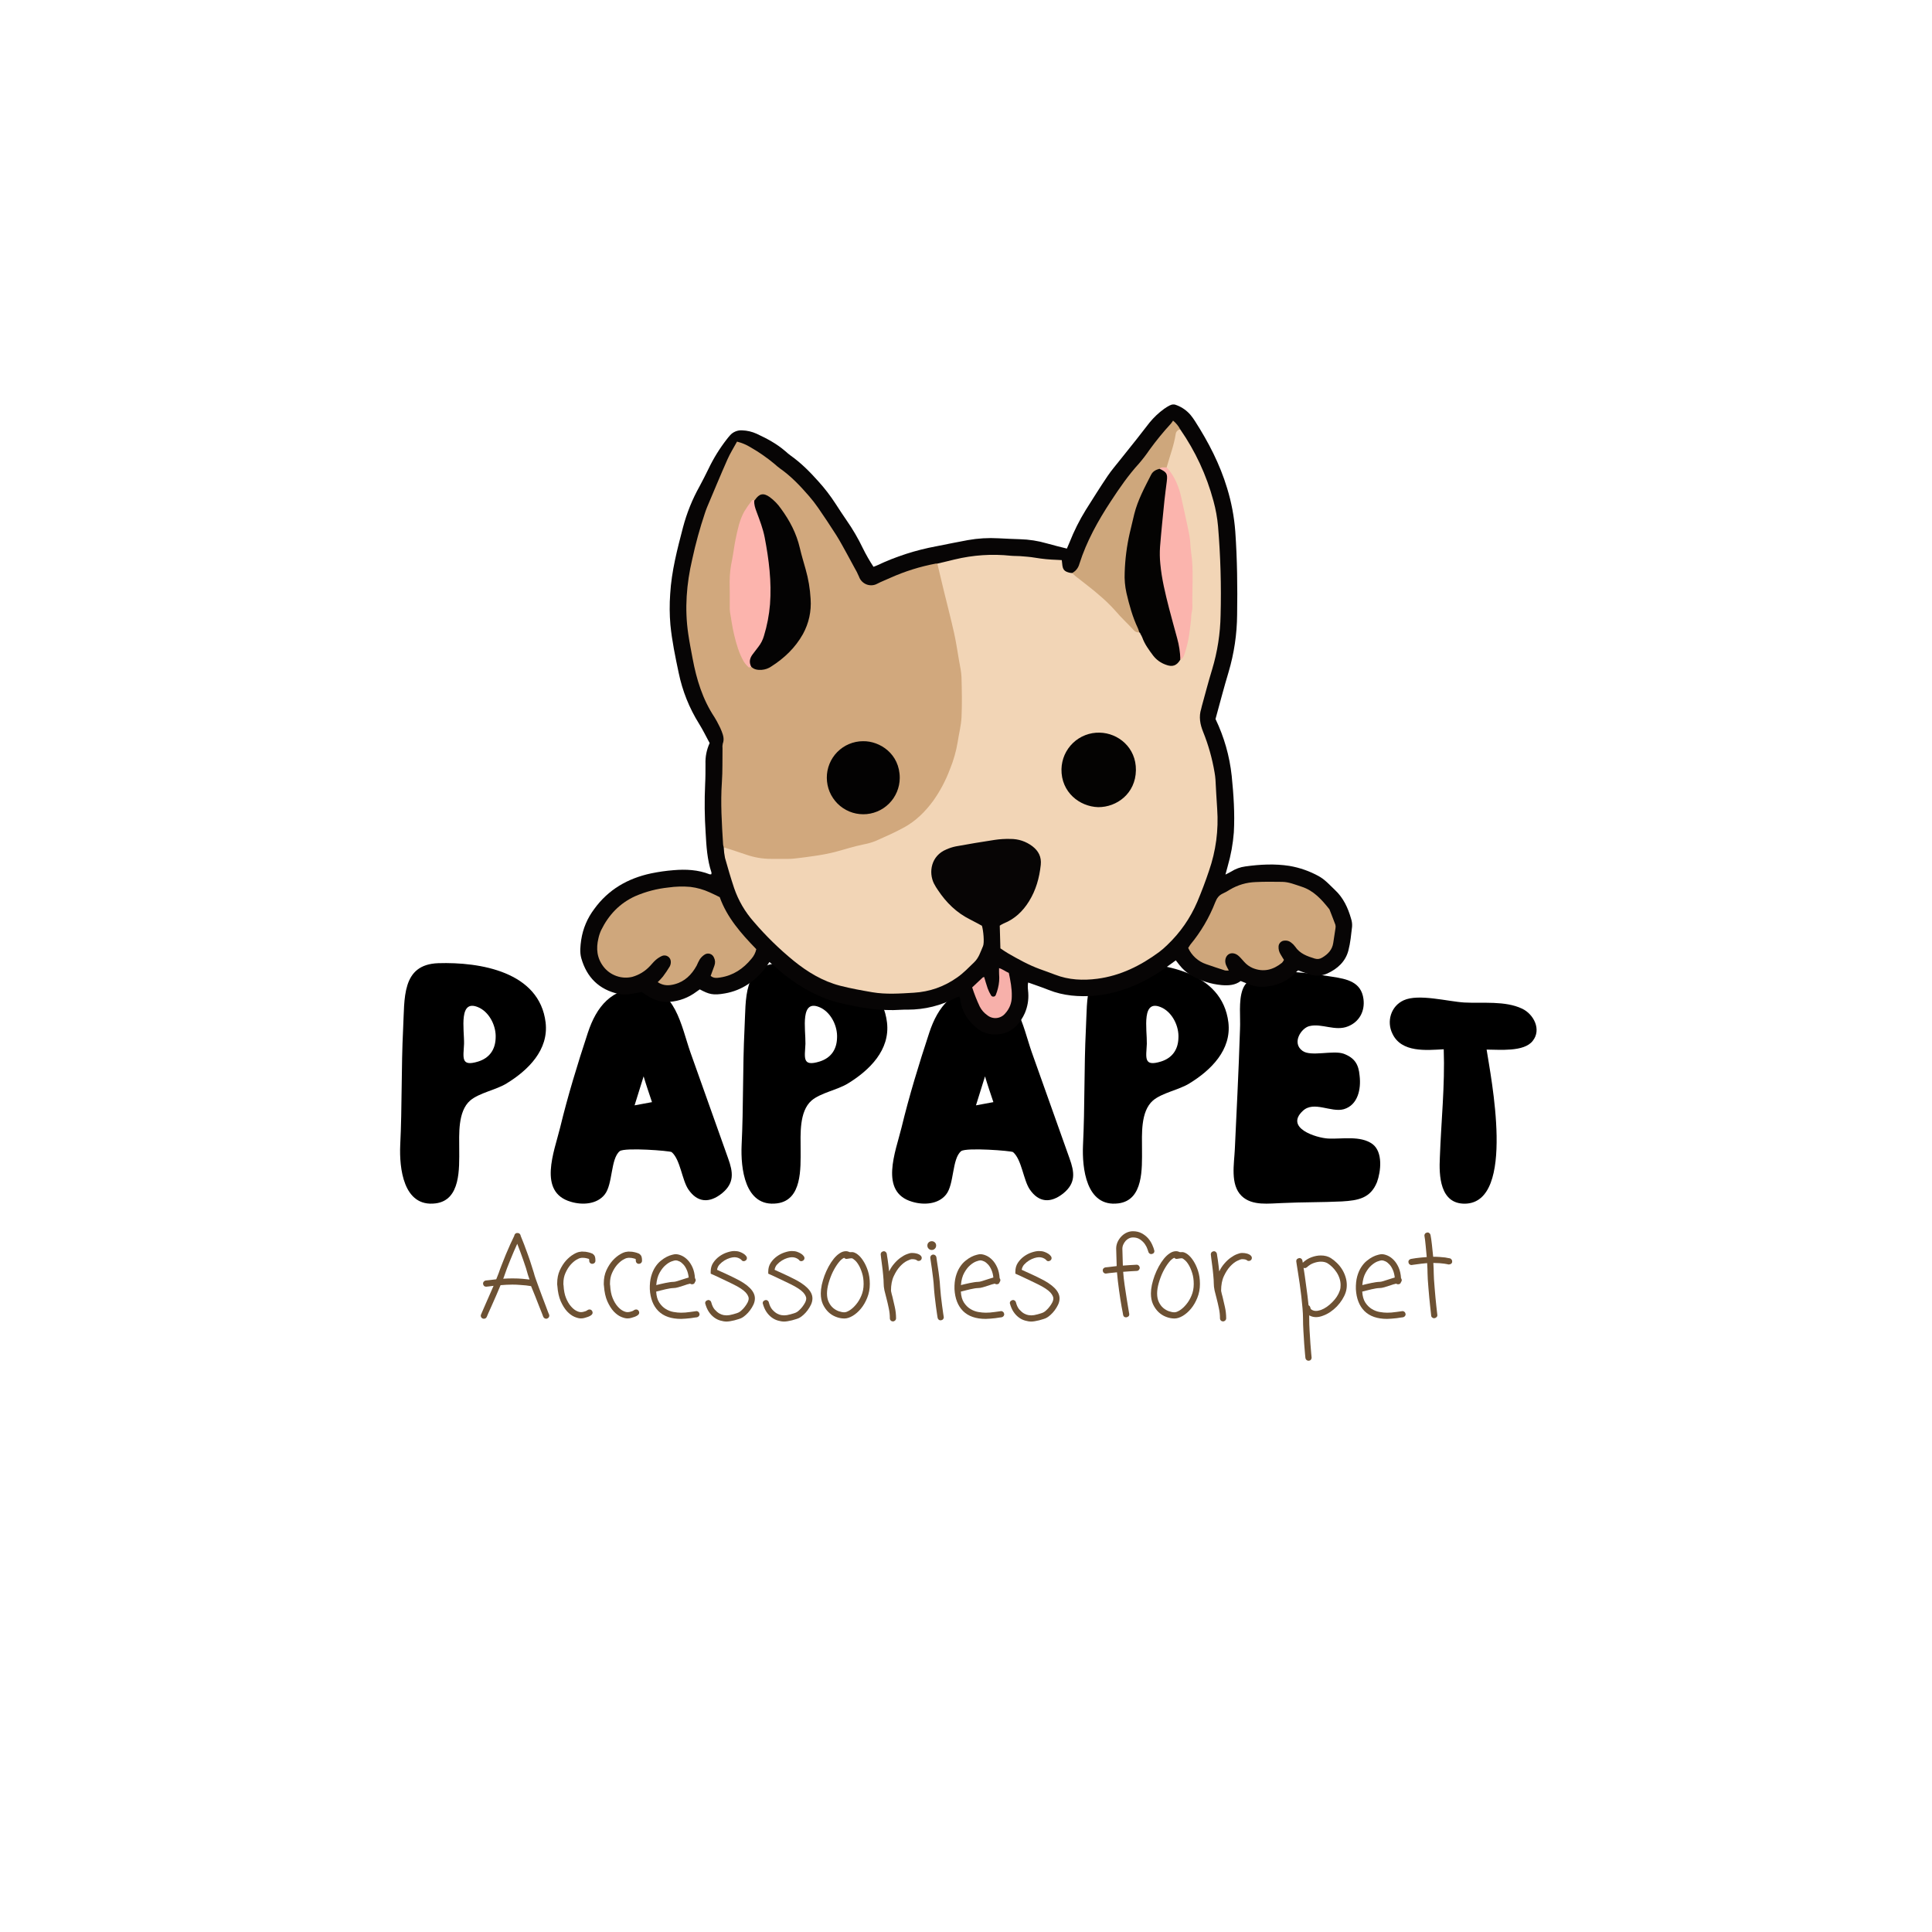 <svg xmlns="http://www.w3.org/2000/svg" xmlns:xlink="http://www.w3.org/1999/xlink" width="500" zoomAndPan="magnify" viewBox="0 0 375 375" height="500" preserveAspectRatio="xMidYMid meet" version="1.0"><defs><g/><clipPath id="747fc21ee4"><path d="M 112.5 78.457 L 262.5 78.457 L 262.5 201 L 112.5 201 Z M 112.5 78.457 " clip-rule="nonzero"/></clipPath></defs><rect x="-37.5" width="450" fill="#ffffff" y="-37.5" height="450" fill-opacity="1"/><rect x="-37.5" width="450" fill="#ffffff" y="-37.5" height="450" fill-opacity="1"/><g fill="#000000" fill-opacity="1"><g transform="translate(76.744, 233.634)"><g><path d="M 7.82 -0.062 C 12.703 -0.688 12.391 -6.883 12.391 -10.574 C 12.391 -13.391 12.078 -17.895 14.516 -20.023 C 16.27 -21.523 19.586 -22.09 21.586 -23.34 C 25.781 -25.906 29.785 -29.848 29.16 -35.168 C 27.969 -45.055 16.395 -46.93 8.324 -46.68 C 1.125 -46.43 1.816 -39.797 1.5 -33.914 C 1.125 -26.406 1.312 -18.898 0.938 -11.324 C 0.75 -7.008 1.5 0.75 7.82 -0.062 Z M 16.082 -27.594 C 12.641 -26.531 13.203 -28.348 13.328 -31.035 C 13.391 -33.789 12.141 -40.109 16.395 -37.98 C 18.398 -36.918 19.586 -34.352 19.461 -32.164 C 19.398 -29.91 18.27 -28.281 16.082 -27.594 Z M 16.082 -27.594 "/></g></g></g><g fill="#000000" fill-opacity="1"><g transform="translate(105.965, 233.634)"><g><path d="M 4.816 -0.375 C 7.07 0.312 9.887 0.125 11.387 -1.754 C 13.016 -3.754 12.516 -8.699 14.328 -10.199 C 15.332 -10.949 24.09 -10.262 24.402 -10.012 C 26.094 -8.574 26.406 -4.566 27.656 -2.754 C 29.41 -0.188 31.727 -0.062 34.164 -2.004 C 36.605 -4.004 36.355 -6.07 35.355 -8.824 L 28.031 -29.41 C 26.281 -34.414 25.094 -42.113 18.523 -41.988 C 12.703 -41.801 9.824 -38.297 8.133 -33.164 C 6.133 -27.094 4.254 -20.961 2.754 -14.766 C 1.625 -10.137 -1.625 -2.254 4.816 -0.375 Z M 17.207 -19.086 C 17.77 -20.961 18.398 -22.84 18.961 -24.715 C 19.461 -23.027 20.023 -21.398 20.586 -19.711 C 19.461 -19.523 18.336 -19.273 17.207 -19.086 Z M 17.207 -19.086 "/></g></g></g><g fill="#000000" fill-opacity="1"><g transform="translate(143.008, 233.634)"><g><path d="M 7.82 -0.062 C 12.703 -0.688 12.391 -6.883 12.391 -10.574 C 12.391 -13.391 12.078 -17.895 14.516 -20.023 C 16.27 -21.523 19.586 -22.09 21.586 -23.34 C 25.781 -25.906 29.785 -29.848 29.16 -35.168 C 27.969 -45.055 16.395 -46.93 8.324 -46.68 C 1.125 -46.43 1.816 -39.797 1.5 -33.914 C 1.125 -26.406 1.312 -18.898 0.938 -11.324 C 0.75 -7.008 1.5 0.75 7.82 -0.062 Z M 16.082 -27.594 C 12.641 -26.531 13.203 -28.348 13.328 -31.035 C 13.391 -33.789 12.141 -40.109 16.395 -37.98 C 18.398 -36.918 19.586 -34.352 19.461 -32.164 C 19.398 -29.91 18.27 -28.281 16.082 -27.594 Z M 16.082 -27.594 "/></g></g></g><g fill="#000000" fill-opacity="1"><g transform="translate(172.229, 233.634)"><g><path d="M 4.816 -0.375 C 7.07 0.312 9.887 0.125 11.387 -1.754 C 13.016 -3.754 12.516 -8.699 14.328 -10.199 C 15.332 -10.949 24.09 -10.262 24.402 -10.012 C 26.094 -8.574 26.406 -4.566 27.656 -2.754 C 29.41 -0.188 31.727 -0.062 34.164 -2.004 C 36.605 -4.004 36.355 -6.07 35.355 -8.824 L 28.031 -29.41 C 26.281 -34.414 25.094 -42.113 18.523 -41.988 C 12.703 -41.801 9.824 -38.297 8.133 -33.164 C 6.133 -27.094 4.254 -20.961 2.754 -14.766 C 1.625 -10.137 -1.625 -2.254 4.816 -0.375 Z M 17.207 -19.086 C 17.77 -20.961 18.398 -22.84 18.961 -24.715 C 19.461 -23.027 20.023 -21.398 20.586 -19.711 C 19.461 -19.523 18.336 -19.273 17.207 -19.086 Z M 17.207 -19.086 "/></g></g></g><g fill="#000000" fill-opacity="1"><g transform="translate(209.271, 233.634)"><g><path d="M 7.82 -0.062 C 12.703 -0.688 12.391 -6.883 12.391 -10.574 C 12.391 -13.391 12.078 -17.895 14.516 -20.023 C 16.27 -21.523 19.586 -22.09 21.586 -23.34 C 25.781 -25.906 29.785 -29.848 29.16 -35.168 C 27.969 -45.055 16.395 -46.93 8.324 -46.68 C 1.125 -46.43 1.816 -39.797 1.5 -33.914 C 1.125 -26.406 1.312 -18.898 0.938 -11.324 C 0.75 -7.008 1.5 0.75 7.82 -0.062 Z M 16.082 -27.594 C 12.641 -26.531 13.203 -28.348 13.328 -31.035 C 13.391 -33.789 12.141 -40.109 16.395 -37.98 C 18.398 -36.918 19.586 -34.352 19.461 -32.164 C 19.398 -29.91 18.27 -28.281 16.082 -27.594 Z M 16.082 -27.594 "/></g></g></g><g fill="#000000" fill-opacity="1"><g transform="translate(238.492, 233.634)"><g><path d="M 10.387 -0.125 C 14.266 -0.312 18.145 -0.25 21.965 -0.438 C 25.156 -0.625 27.531 -1.062 28.785 -4.191 C 29.535 -6.258 29.973 -10.012 27.906 -11.574 C 25.594 -13.266 21.965 -12.516 19.336 -12.641 C 16.957 -12.766 10.824 -14.703 14.391 -18.02 C 16.52 -20.023 19.836 -17.645 22.34 -18.336 C 25.094 -19.148 25.719 -22.277 25.406 -24.84 C 25.219 -27.031 24.465 -28.281 22.34 -29.098 C 20.273 -29.848 15.957 -28.473 14.328 -29.66 C 12.141 -31.223 14.141 -34.164 15.707 -34.477 C 18.082 -35.043 20.648 -33.414 23.152 -34.414 C 25.344 -35.293 26.469 -37.355 26.156 -39.734 C 25.719 -43.051 22.965 -43.613 20.086 -44.051 C 15.832 -44.676 4.566 -46.805 2.691 -41.547 C 1.879 -39.297 2.316 -36.168 2.191 -33.852 C 2.066 -29.66 1.879 -25.469 1.691 -21.273 C 1.5 -17.707 1.375 -14.141 1.188 -10.574 C 1.062 -7.758 0.25 -3.691 2.504 -1.5 C 4.566 0.5 7.883 -0.062 10.387 -0.125 Z M 10.387 -0.125 "/></g></g></g><g fill="#000000" fill-opacity="1"><g transform="translate(268.84, 233.634)"><g><path d="M 15.52 0 C 25.531 -0.188 20.461 -24.902 19.711 -29.91 C 22.215 -29.91 26.969 -29.41 28.66 -31.598 C 30.41 -33.789 28.848 -36.793 26.594 -37.855 C 23.277 -39.422 18.961 -38.859 15.395 -39.047 C 12.203 -39.234 6.508 -40.797 3.629 -39.484 C 1.125 -38.359 0.25 -35.355 1.438 -32.977 C 3.191 -29.285 8.008 -29.785 11.387 -29.973 C 11.637 -22.902 10.887 -16.02 10.637 -9.012 C 10.449 -5.445 10.637 0.062 15.52 0 Z M 15.52 0 "/></g></g></g><g clip-path="url(#747fc21ee4)"><path fill="#070505" d="M 237.859 169.754 C 238.426 169.461 238.719 169.332 238.988 169.164 C 239.824 168.637 240.73 168.309 241.711 168.176 C 244.566 167.777 247.434 167.625 250.297 168.074 C 252.277 168.418 254.145 169.07 255.91 170.031 C 256.438 170.324 256.926 170.672 257.375 171.078 C 257.969 171.594 258.508 172.176 259.082 172.711 C 260.738 174.246 261.645 176.207 262.246 178.332 C 262.41 178.82 262.473 179.324 262.441 179.84 C 262.258 181.402 262.117 182.988 261.719 184.504 C 261.152 186.656 259.594 188.055 257.621 188.961 C 256.461 189.465 255.281 189.508 254.086 189.094 C 253.383 188.875 252.691 188.605 251.957 188.344 C 251.82 188.457 251.688 188.574 251.559 188.703 C 249.91 190.516 247.809 191.344 245.41 191.527 C 244.375 191.598 243.379 191.441 242.414 191.051 C 241.902 190.852 241.391 190.641 240.82 190.414 C 239.734 191.242 238.465 191.312 237.145 191.211 C 235.039 191.016 233.066 190.387 231.234 189.332 C 230.344 188.809 229.578 188.145 228.945 187.328 C 228.711 187.047 228.488 186.75 228.219 186.402 C 227.906 186.633 227.613 186.848 227.324 187.062 C 224.41 189.242 221.309 191.062 217.82 192.152 C 216.098 192.727 214.336 193.098 212.531 193.27 C 209.453 193.508 206.43 193.305 203.52 192.137 C 202.234 191.621 200.918 191.191 199.57 190.703 C 199.406 191.441 199.547 192.078 199.586 192.711 C 199.68 194.078 199.453 195.391 198.918 196.648 C 198.52 197.547 197.988 198.352 197.32 199.07 C 195.531 201.059 191.895 201.457 189.605 199.559 C 187.812 198.078 186.656 196.258 186.359 193.926 C 186.344 193.793 186.301 193.66 186.246 193.438 C 186.035 193.48 185.824 193.543 185.621 193.625 C 182.656 195.191 179.5 195.973 176.145 195.973 C 175.73 195.969 175.309 195.965 174.895 195.996 C 170.918 196.281 167.047 195.605 163.199 194.715 C 159.105 193.762 155.539 191.742 152.258 189.184 C 151.527 188.613 150.848 187.98 150.141 187.379 C 149.898 187.172 149.648 186.977 149.344 186.73 C 149.094 187.094 148.906 187.398 148.691 187.68 C 146.66 190.371 144.078 192.227 140.711 192.82 C 138.391 193.23 137.617 192.992 135.824 192.035 C 135.637 192.168 135.414 192.316 135.199 192.477 C 133.641 193.648 131.891 194.312 129.945 194.461 C 128.355 194.598 126.938 194.051 125.605 193.242 C 125.25 193.031 124.918 192.777 124.566 192.535 C 123.703 192.691 122.848 192.898 121.98 192.984 C 121.336 193.062 120.695 193.043 120.055 192.918 C 116.266 192.074 113.887 189.699 112.832 186 C 112.5 184.828 112.648 183.602 112.816 182.402 C 113.16 180.207 114 178.223 115.336 176.445 C 118.082 172.641 121.867 170.488 126.371 169.523 C 127.824 169.223 129.289 169.012 130.77 168.898 C 133.137 168.699 135.492 168.812 137.746 169.703 C 137.852 169.719 137.961 169.715 138.066 169.691 C 138.098 169.578 138.105 169.465 138.094 169.348 C 137.262 166.855 137.109 164.258 136.965 161.664 C 136.754 158.516 136.723 155.363 136.867 152.207 C 136.938 150.914 136.934 149.609 136.934 148.312 C 136.883 146.887 137.152 145.527 137.742 144.23 C 137.062 142.98 136.441 141.684 135.684 140.473 C 133.777 137.418 132.461 134.121 131.73 130.59 C 131.078 127.508 130.434 124.422 130.125 121.277 C 129.953 119.289 129.941 117.297 130.082 115.301 C 130.34 110.875 131.457 106.617 132.57 102.355 C 133.309 99.562 134.379 96.906 135.789 94.387 C 136.395 93.293 136.934 92.164 137.496 91.047 C 138.477 88.988 139.668 87.059 141.066 85.262 C 141.27 85.008 141.465 84.746 141.688 84.508 C 141.98 84.172 142.336 83.918 142.75 83.746 C 143.164 83.574 143.594 83.504 144.043 83.531 C 145.027 83.562 145.965 83.785 146.863 84.191 C 148.844 85.109 150.762 86.129 152.426 87.57 C 152.773 87.875 153.121 88.188 153.5 88.453 C 155.52 89.883 157.238 91.629 158.879 93.469 C 160.094 94.812 161.191 96.242 162.176 97.766 C 162.871 98.859 163.598 99.934 164.328 101.008 C 165.523 102.723 166.574 104.523 167.477 106.406 C 168.09 107.652 168.777 108.855 169.543 110.016 C 169.832 109.902 170.055 109.832 170.258 109.734 C 173.922 108.004 177.742 106.773 181.723 106.035 C 183.766 105.637 185.805 105.207 187.855 104.836 C 189.824 104.484 191.809 104.367 193.809 104.48 C 195.195 104.551 196.586 104.621 197.973 104.66 C 199.742 104.707 201.477 104.977 203.176 105.469 C 204.453 105.84 205.754 106.141 207.082 106.48 C 207.266 106.051 207.434 105.676 207.586 105.297 C 208.457 103.09 209.512 100.98 210.758 98.965 C 212.141 96.766 213.523 94.57 214.969 92.418 C 215.719 91.305 216.602 90.285 217.438 89.23 C 218.5 87.887 219.582 86.555 220.645 85.211 C 221.477 84.156 222.285 83.082 223.121 82.031 C 223.949 81.02 224.891 80.129 225.945 79.363 C 226.281 79.117 226.637 78.902 227.004 78.711 C 227.492 78.449 227.98 78.438 228.477 78.68 C 229.484 79.078 230.344 79.691 231.059 80.512 C 231.383 80.902 231.68 81.316 231.953 81.746 C 234.562 85.82 236.77 90.074 238.176 94.734 C 239.023 97.492 239.555 100.309 239.77 103.184 C 240.145 108.559 240.211 113.938 240.125 119.32 C 240.094 123.098 239.543 126.801 238.473 130.426 C 237.551 133.48 236.754 136.578 235.93 139.559 C 237.609 143.059 238.656 146.738 239.074 150.598 C 239.441 154.238 239.691 157.902 239.488 161.57 C 239.316 163.797 238.918 165.984 238.297 168.129 C 238.18 168.566 238.062 169.004 237.859 169.754 Z M 237.859 169.754 " fill-opacity="1" fill-rule="nonzero"/></g><path fill="#f2d5b6" d="M 229.074 83.328 C 232.031 87.594 234.184 92.234 235.535 97.246 C 235.977 98.859 236.273 100.5 236.422 102.164 C 236.902 107.902 237.07 113.648 236.918 119.402 C 236.855 122.992 236.305 126.508 235.27 129.949 C 234.547 132.293 233.938 134.676 233.281 137.039 C 233.23 137.219 233.207 137.402 233.152 137.578 C 232.656 139.125 232.941 140.609 233.527 142.055 C 234.551 144.598 235.289 147.223 235.746 149.93 C 235.832 150.387 235.887 150.848 235.922 151.309 C 236.039 153.207 236.109 155.109 236.254 157.004 C 236.543 161.129 236.012 165.148 234.656 169.055 C 233.98 171.074 233.227 173.066 232.398 175.031 C 231.027 178.227 229.082 181.027 226.562 183.426 C 226.07 183.914 225.543 184.367 224.988 184.789 C 221.395 187.438 217.473 189.387 213.004 189.973 C 210.23 190.336 207.457 190.223 204.789 189.184 C 203.797 188.801 202.793 188.449 201.793 188.086 C 199.652 187.301 197.672 186.195 195.703 185.066 C 195.184 184.77 194.699 184.418 194.176 184.074 C 194.137 182.641 194.094 181.211 194.051 179.672 C 194.285 179.512 194.531 179.371 194.789 179.25 C 196.941 178.395 198.52 176.898 199.73 174.945 C 201.082 172.77 201.742 170.391 202.012 167.867 C 202.172 166.328 201.586 165.18 200.387 164.254 C 199.117 163.305 197.691 162.832 196.109 162.836 C 195.086 162.809 194.07 162.871 193.062 163.023 C 190.547 163.398 188.035 163.828 185.531 164.281 C 184.898 164.41 184.281 164.609 183.688 164.875 C 180.711 166.105 180.199 169.316 181.281 171.496 C 181.516 171.949 181.781 172.383 182.074 172.801 C 183.668 175.195 185.66 177.152 188.258 178.449 C 189.043 178.844 189.809 179.27 190.59 179.688 C 190.871 180.578 191.094 182.977 190.805 183.637 C 190.324 184.727 190.004 185.898 189.086 186.777 C 188.016 187.805 187.004 188.883 185.773 189.734 C 183.25 191.52 180.445 192.504 177.363 192.688 C 174.68 192.848 171.988 193.047 169.316 192.594 C 167.219 192.234 165.117 191.859 163.059 191.328 C 159.688 190.453 156.754 188.676 154.066 186.5 C 151.258 184.207 148.676 181.684 146.32 178.93 C 144.605 176.996 143.328 174.809 142.488 172.363 C 141.848 170.434 141.27 168.477 140.723 166.516 C 140.586 165.836 140.504 165.148 140.477 164.457 C 141.043 164.102 141.566 164.418 142.07 164.602 C 145.453 165.828 148.906 166.645 152.539 166.32 C 156.09 166 159.648 165.73 163.086 164.676 C 164.281 164.309 165.492 163.984 166.711 163.699 C 171.441 162.594 175.773 160.688 179.176 157.102 C 182.988 153.086 184.797 148.129 185.734 142.773 C 186.977 135.691 186.211 128.727 184.523 121.82 C 183.656 118.262 182.832 114.691 181.941 111.137 C 181.801 110.566 181.52 109.977 181.938 109.398 C 183.059 109.129 184.18 108.855 185.305 108.59 C 188.895 107.727 192.527 107.484 196.203 107.871 C 196.801 107.934 197.41 107.898 198.008 107.945 C 198.977 108.027 199.949 108.082 200.902 108.25 C 202.32 108.488 203.746 108.625 205.184 108.668 C 205.457 108.68 205.73 108.699 206.09 108.719 C 206.117 108.957 206.152 109.172 206.168 109.387 C 206.258 110.566 206.566 110.938 207.691 111.184 C 207.828 111.203 207.969 111.219 208.105 111.227 C 208.855 111.402 209.398 111.91 210 112.34 C 213.512 114.863 216.469 117.973 219.367 121.145 C 219.832 121.652 220.305 122.172 220.977 122.438 C 221.094 122.492 221.211 122.559 221.316 122.641 C 221.473 122.766 221.605 122.914 221.711 123.086 C 222.414 124.438 223.055 125.82 224.039 127.004 C 224.516 127.582 225.086 128.043 225.75 128.383 C 227.129 129.094 227.949 128.914 228.992 127.68 C 230.336 125.562 230.477 123.121 230.734 120.75 C 231.59 112.902 231.059 105.148 229.148 97.488 C 228.59 95.082 227.617 92.852 226.242 90.801 C 226.527 88.434 227.453 86.23 228 83.926 C 228.023 83.809 228.074 83.703 228.141 83.609 C 228.211 83.516 228.301 83.438 228.402 83.383 C 228.504 83.324 228.613 83.289 228.734 83.281 C 228.852 83.27 228.965 83.285 229.074 83.328 Z M 229.074 83.328 " fill-opacity="1" fill-rule="nonzero"/><path fill="#d1a87d" d="M 181.938 109.398 C 182.344 111.105 182.746 112.812 183.16 114.516 C 183.84 117.297 184.562 120.066 185.188 122.859 C 185.578 124.613 185.836 126.395 186.141 128.168 C 186.324 129.258 186.594 130.352 186.625 131.445 C 186.699 134.039 186.75 136.641 186.629 139.23 C 186.551 140.832 186.125 142.414 185.887 144.008 C 185.586 145.836 185.082 147.609 184.375 149.324 C 183.559 151.504 182.477 153.543 181.133 155.441 C 179.609 157.516 177.805 159.316 175.551 160.562 C 173.734 161.566 171.82 162.406 169.918 163.246 C 169.141 163.551 168.344 163.773 167.523 163.918 C 165.715 164.301 163.953 164.855 162.176 165.344 C 160.836 165.68 159.48 165.941 158.113 166.133 C 156.797 166.348 155.469 166.488 154.145 166.648 C 153.777 166.691 153.406 166.707 153.035 166.707 C 151.926 166.711 150.812 166.703 149.699 166.707 C 148.023 166.711 146.395 166.434 144.812 165.879 C 143.379 165.379 141.922 164.93 140.477 164.457 C 140.422 164.285 140.379 164.105 140.355 163.922 C 140.105 159.898 139.836 155.879 140.117 151.836 C 140.27 149.664 140.203 147.48 140.238 145.301 C 140.203 144.98 140.219 144.66 140.289 144.344 C 140.621 143.484 140.371 142.699 140.066 141.918 C 139.914 141.527 139.738 141.148 139.543 140.781 C 139.281 140.238 138.992 139.711 138.672 139.199 C 136.371 135.734 135.188 131.855 134.434 127.816 C 134.133 126.223 133.82 124.629 133.586 123.027 C 132.867 118.145 133.242 113.316 134.367 108.531 C 135.023 105.496 135.848 102.504 136.836 99.559 C 136.961 99.211 137.07 98.855 137.215 98.516 C 138.531 95.402 139.824 92.273 141.191 89.184 C 141.711 88.004 142.41 86.902 143.055 85.719 C 143.973 85.945 144.836 86.305 145.645 86.797 C 147.297 87.742 148.855 88.824 150.32 90.043 C 150.66 90.355 151.02 90.648 151.391 90.926 C 153.535 92.426 155.32 94.309 157.02 96.273 C 157.66 97.008 158.254 97.777 158.809 98.578 C 160.016 100.336 161.203 102.105 162.344 103.906 C 163.082 105.078 163.73 106.312 164.406 107.523 C 164.883 108.375 165.34 109.23 165.797 110.09 C 166.152 110.684 166.469 111.305 166.738 111.945 C 166.859 112.289 167.051 112.59 167.305 112.852 C 167.559 113.109 167.855 113.305 168.195 113.438 C 168.535 113.566 168.887 113.621 169.25 113.598 C 169.613 113.574 169.953 113.477 170.273 113.301 C 171.09 112.871 171.965 112.551 172.805 112.16 C 175.648 110.887 178.602 109.961 181.664 109.387 C 181.754 109.379 181.848 109.383 181.938 109.398 Z M 181.938 109.398 " fill-opacity="1" fill-rule="nonzero"/><path fill="#cfa77c" d="M 127.66 190.637 C 128.023 190.289 128.363 189.922 128.684 189.535 C 129.156 188.91 129.594 188.262 129.996 187.59 C 130.148 187.297 130.219 186.988 130.203 186.66 C 130.199 186.457 130.148 186.27 130.055 186.094 C 129.957 185.914 129.828 185.77 129.66 185.66 C 129.496 185.547 129.312 185.48 129.113 185.457 C 128.914 185.434 128.719 185.457 128.531 185.531 C 128.066 185.734 127.641 186.008 127.262 186.344 C 126.875 186.668 126.566 187.09 126.211 187.453 C 125.25 188.5 124.082 189.223 122.715 189.613 C 122.207 189.73 121.691 189.777 121.172 189.75 C 120.652 189.719 120.148 189.621 119.656 189.445 C 119.164 189.273 118.707 189.035 118.281 188.734 C 117.859 188.43 117.484 188.074 117.164 187.664 C 115.852 185.977 115.676 184.121 116.152 182.137 C 116.27 181.594 116.445 181.066 116.676 180.559 C 118.129 177.59 120.273 175.316 123.316 173.938 C 125.371 173.051 127.512 172.496 129.734 172.262 C 131.16 172.059 132.59 172.02 134.023 172.148 C 135.316 172.309 136.555 172.66 137.742 173.203 C 138.375 173.477 138.992 173.797 139.699 174.137 C 141.113 178.098 143.871 181.219 146.797 184.234 C 146.641 184.938 146.324 185.562 145.848 186.105 C 144.266 188.035 142.309 189.348 139.801 189.73 C 139.16 189.828 138.508 189.922 137.941 189.414 C 138.18 188.762 138.422 188.113 138.656 187.461 C 138.863 186.91 138.836 186.367 138.57 185.84 C 138.5 185.676 138.402 185.535 138.273 185.414 C 138.145 185.293 137.996 185.203 137.828 185.148 C 137.66 185.09 137.488 185.07 137.312 185.09 C 137.137 185.109 136.973 185.164 136.82 185.254 C 136.426 185.496 136.098 185.809 135.836 186.191 C 135.605 186.594 135.398 187.004 135.219 187.43 C 134.242 189.199 132.902 190.539 130.879 191.055 C 129.82 191.324 128.789 191.371 127.66 190.637 Z M 127.66 190.637 " fill-opacity="1" fill-rule="nonzero"/><path fill="#cfa77c" d="M 238.512 188.375 C 238.27 188.406 238.023 188.402 237.777 188.367 C 236.543 187.973 235.316 187.562 234.094 187.137 C 233.324 186.875 232.641 186.469 232.039 185.922 C 231.438 185.375 230.965 184.734 230.629 183.992 C 230.754 183.773 230.895 183.559 231.043 183.352 C 233.098 180.867 234.711 178.121 235.883 175.117 C 236.188 174.332 236.605 173.75 237.387 173.414 C 237.848 173.199 238.293 172.953 238.723 172.676 C 240.27 171.758 241.941 171.27 243.738 171.207 C 245.445 171.121 247.164 171.145 248.875 171.168 C 250.191 171.184 251.398 171.711 252.633 172.105 C 255.012 172.867 256.562 174.637 258.043 176.5 C 258.426 177.492 258.824 178.477 259.191 179.477 C 259.254 179.703 259.266 179.93 259.219 180.164 C 259.086 181.125 258.926 182.086 258.777 183.047 C 258.578 184.352 257.758 185.199 256.688 185.84 C 256.23 186.141 255.742 186.219 255.219 186.066 C 253.742 185.617 252.305 185.117 251.387 183.738 C 251.168 183.438 250.91 183.176 250.609 182.953 C 250.23 182.645 249.793 182.52 249.309 182.574 C 248.992 182.59 248.727 182.711 248.504 182.938 C 248.285 183.164 248.172 183.438 248.168 183.75 C 248.145 184.277 248.273 184.762 248.543 185.211 C 248.746 185.574 248.977 185.922 249.215 186.312 C 249.117 186.52 248.988 186.707 248.836 186.875 C 247.129 188.25 245.262 188.758 243.145 187.895 C 242.496 187.613 241.941 187.207 241.477 186.676 C 241.133 186.301 240.809 185.898 240.434 185.559 C 239.773 184.961 238.949 184.867 238.406 185.273 C 237.852 185.691 237.664 186.508 237.969 187.301 C 238.102 187.641 238.301 187.957 238.512 188.375 Z M 238.512 188.375 " fill-opacity="1" fill-rule="nonzero"/><path fill="#cea77c" d="M 221.133 122.727 C 220.68 122.789 220.312 122.637 220.027 122.281 C 218.875 121.023 217.609 119.879 216.504 118.566 C 215.488 117.43 214.395 116.375 213.223 115.402 C 212.223 114.52 211.152 113.715 210.105 112.883 C 209.676 112.539 209.227 112.219 208.797 111.867 C 208.555 111.672 208.336 111.441 208.105 111.227 C 208.832 110.824 209.301 110.227 209.516 109.426 C 210.906 105.062 213.109 101.109 215.609 97.297 C 217.289 94.734 219.016 92.223 221.09 89.957 C 221.816 89.113 222.492 88.23 223.117 87.312 C 224.398 85.547 225.773 83.859 227.25 82.254 C 227.41 82.059 227.555 81.852 227.691 81.641 C 228.262 82.109 228.727 82.672 229.074 83.328 C 228.844 83.371 228.645 83.48 228.48 83.656 C 228.32 83.828 228.223 84.031 228.195 84.27 C 227.859 86.488 227.035 88.57 226.449 90.715 C 226.074 91.125 225.488 91.039 225.055 91.312 C 224.344 91.613 223.816 92.113 223.473 92.809 C 221.746 96.012 220.488 99.391 219.699 102.941 C 218.914 106.496 218.625 110.09 218.836 113.727 C 218.98 116.262 219.867 118.711 220.891 121.062 C 221.117 121.586 221.605 122.094 221.133 122.727 Z M 221.133 122.727 " fill-opacity="1" fill-rule="nonzero"/><path fill="#f7b0aa" d="M 188.699 191.656 C 189.402 190.992 190.07 190.355 190.746 189.73 C 190.805 189.676 190.914 189.672 191.027 189.637 C 191.25 190.371 191.449 191.117 191.707 191.844 C 191.883 192.32 192.105 192.777 192.371 193.211 C 192.48 193.383 192.641 193.461 192.848 193.445 C 193.055 193.426 193.195 193.32 193.277 193.129 C 193.449 192.703 193.594 192.266 193.703 191.816 C 193.934 190.91 194.008 189.992 193.926 189.062 C 193.902 188.707 193.922 188.352 193.922 187.906 C 194.656 188.141 195.195 188.578 195.812 188.84 C 196.137 190.391 196.43 191.891 196.387 193.422 C 196.383 194.684 195.957 195.781 195.109 196.711 C 194.898 196.965 194.648 197.168 194.359 197.32 C 194.07 197.473 193.762 197.566 193.434 197.598 C 193.109 197.629 192.789 197.598 192.473 197.5 C 192.16 197.406 191.875 197.254 191.621 197.043 C 191.004 196.609 190.52 196.059 190.172 195.387 C 189.602 194.176 189.113 192.93 188.699 191.656 Z M 188.699 191.656 " fill-opacity="1" fill-rule="nonzero"/><path fill="#040302" d="M 221.133 122.727 C 221.062 122.465 220.973 122.207 220.871 121.953 C 219.832 119.77 219.195 117.457 218.648 115.109 C 218.355 113.793 218.238 112.461 218.301 111.113 C 218.383 108.52 218.711 105.953 219.293 103.422 C 219.578 102.207 219.859 100.992 220.16 99.781 C 220.84 97.066 222.164 94.621 223.426 92.152 C 223.777 91.465 224.371 91.176 225.059 90.996 C 226.277 91.055 226.723 91.461 226.82 92.73 C 226.93 94.172 226.645 95.594 226.449 97.012 C 226.02 100.176 225.668 103.355 225.531 106.539 C 225.352 110.652 226.398 114.621 227.5 118.547 C 228.129 120.777 228.711 123.016 229.188 125.281 C 229.434 126.199 229.41 127.113 229.109 128.016 C 228.41 129.219 227.57 129.527 226.246 129.008 C 225.27 128.652 224.461 128.066 223.824 127.246 C 223 126.141 222.176 125.035 221.707 123.715 C 221.598 123.461 221.469 123.219 221.324 122.984 C 221.324 122.871 221.27 122.801 221.156 122.773 Z M 221.133 122.727 " fill-opacity="1" fill-rule="nonzero"/><path fill="#040302" d="M 213.156 156.668 C 209.547 156.562 205.957 153.773 206.031 149.293 C 206.043 148.816 206.098 148.348 206.203 147.879 C 206.305 147.414 206.449 146.965 206.641 146.527 C 206.836 146.09 207.066 145.68 207.34 145.289 C 207.613 144.898 207.922 144.539 208.266 144.207 C 208.609 143.879 208.98 143.586 209.383 143.332 C 209.785 143.074 210.207 142.863 210.652 142.691 C 211.094 142.52 211.551 142.391 212.02 142.309 C 212.488 142.23 212.961 142.195 213.438 142.207 C 217.055 142.277 220.539 145.117 220.48 149.496 C 220.418 154.035 216.762 156.691 213.156 156.668 Z M 213.156 156.668 " fill-opacity="1" fill-rule="nonzero"/><path fill="#fbb4ad" d="M 229.109 128.016 C 229.07 126.625 228.863 125.254 228.492 123.91 C 227.965 121.949 227.406 119.992 226.902 118.023 C 226.184 115.199 225.484 112.367 225.219 109.461 C 225.105 108.352 225.086 107.246 225.164 106.133 C 225.402 103.137 225.715 100.148 226.016 97.156 C 226.145 95.914 226.32 94.676 226.473 93.438 C 226.652 91.961 226.469 91.641 225.059 90.996 C 225.449 90.539 225.98 90.789 226.449 90.715 C 227.984 92.402 228.824 94.422 229.297 96.625 C 229.82 99.051 230.387 101.469 230.855 103.906 C 231.066 104.984 231.031 106.105 231.195 107.195 C 231.734 110.742 231.348 114.305 231.445 117.859 C 231.461 118.402 231.242 118.945 231.227 119.492 C 231.199 120.465 231.035 121.414 230.93 122.375 C 230.77 123.797 230.473 125.188 230.039 126.551 C 229.863 127.098 229.742 127.734 229.109 128.016 Z M 229.109 128.016 " fill-opacity="1" fill-rule="nonzero"/><path fill="#cea77c" d="M 221.156 122.773 C 221.215 122.844 221.27 122.914 221.324 122.984 C 221.27 122.914 221.215 122.844 221.156 122.773 Z M 221.156 122.773 " fill-opacity="1" fill-rule="nonzero"/><path fill="#040303" d="M 146.41 97.16 C 146.449 97.133 146.48 97.102 146.512 97.066 C 147.379 95.789 148.172 95.621 149.383 96.469 C 150.25 97.105 150.988 97.867 151.602 98.754 C 153.289 101.055 154.59 103.539 155.242 106.344 C 155.566 107.742 155.988 109.117 156.375 110.5 C 156.91 112.379 157.23 114.297 157.34 116.25 C 157.504 118.676 157.004 120.957 155.84 123.09 C 154.355 125.734 152.223 127.766 149.68 129.379 C 149.129 129.75 148.523 129.961 147.863 130.016 C 147.094 130.066 146.387 129.984 145.812 129.414 C 145.113 129.074 145.18 128.469 145.297 127.863 C 145.398 127.398 145.602 126.988 145.906 126.629 C 148.469 123.512 148.918 119.781 149.035 115.945 C 149.211 110.105 148.434 104.426 146.305 98.961 C 146.074 98.367 145.816 97.727 146.41 97.16 Z M 146.41 97.16 " fill-opacity="1" fill-rule="nonzero"/><path fill="#fcb4ad" d="M 146.41 97.16 C 146.332 97.926 146.586 98.617 146.844 99.316 C 147.453 100.965 148.098 102.602 148.43 104.34 C 149.25 108.625 149.793 112.934 149.457 117.312 C 149.285 119.395 148.891 121.438 148.281 123.434 C 148.059 124.199 147.703 124.898 147.215 125.527 C 146.848 126.004 146.492 126.488 146.121 126.961 C 145.531 127.719 145.34 128.523 145.812 129.414 C 145.652 129.465 145.406 129.602 145.352 129.547 C 144.969 129.215 144.641 128.836 144.363 128.414 C 143.434 126.793 142.926 125.008 142.496 123.211 C 142.141 121.738 141.938 120.227 141.684 118.73 C 141.645 118.406 141.633 118.086 141.645 117.762 C 141.637 116.137 141.664 114.516 141.625 112.895 C 141.629 111.461 141.789 110.043 142.102 108.645 C 142.355 107.336 142.5 106.004 142.773 104.695 C 143.156 102.844 143.527 100.973 144.453 99.297 C 144.91 98.547 145.406 97.832 145.953 97.145 C 146.082 96.965 146.262 96.988 146.41 97.16 Z M 146.41 97.16 " fill-opacity="1" fill-rule="nonzero"/><path fill="#030202" d="M 160.484 150.98 C 160.48 150.516 160.523 150.055 160.609 149.598 C 160.699 149.141 160.828 148.699 161.004 148.27 C 161.176 147.84 161.391 147.43 161.645 147.043 C 161.902 146.652 162.191 146.293 162.516 145.965 C 162.844 145.633 163.199 145.34 163.582 145.078 C 163.965 144.816 164.371 144.598 164.801 144.418 C 165.227 144.238 165.668 144.102 166.121 144.008 C 166.574 143.914 167.035 143.867 167.5 143.867 C 170.762 143.801 174.648 146.316 174.641 151.004 C 174.637 151.469 174.59 151.93 174.496 152.383 C 174.402 152.836 174.266 153.277 174.086 153.707 C 173.906 154.133 173.688 154.539 173.43 154.926 C 173.168 155.309 172.875 155.664 172.547 155.992 C 172.219 156.32 171.859 156.609 171.473 156.867 C 171.086 157.125 170.68 157.34 170.25 157.516 C 169.824 157.691 169.383 157.824 168.926 157.914 C 168.473 158.004 168.012 158.051 167.551 158.047 C 167.086 158.047 166.629 158 166.172 157.91 C 165.719 157.82 165.277 157.684 164.852 157.508 C 164.422 157.328 164.016 157.109 163.629 156.852 C 163.246 156.594 162.887 156.301 162.559 155.973 C 162.234 155.645 161.941 155.289 161.684 154.902 C 161.426 154.52 161.207 154.109 161.027 153.684 C 160.852 153.254 160.715 152.812 160.625 152.359 C 160.535 151.902 160.488 151.441 160.484 150.98 Z M 160.484 150.98 " fill-opacity="1" fill-rule="nonzero"/><g fill="#6d5133" fill-opacity="1"><g transform="translate(92.88, 255.466)"><g><path d="M 6.578 -7.328 C 7.348 -7.328 8.008 -7.301 8.562 -7.25 C 9.125 -7.195 9.57 -7.148 9.906 -7.109 C 9.832 -7.305 9.77 -7.484 9.719 -7.641 C 9.664 -7.805 9.617 -7.945 9.578 -8.062 C 9.492 -8.406 9.375 -8.82 9.219 -9.312 C 9.062 -9.812 8.883 -10.332 8.688 -10.875 C 8.5 -11.426 8.301 -11.977 8.094 -12.531 C 7.895 -13.082 7.703 -13.586 7.516 -14.047 C 7.305 -13.586 7.082 -13.082 6.844 -12.531 C 6.602 -11.977 6.375 -11.426 6.156 -10.875 C 5.938 -10.332 5.727 -9.805 5.531 -9.297 C 5.344 -8.797 5.191 -8.375 5.078 -8.031 C 5.047 -7.914 5.004 -7.797 4.953 -7.672 C 4.898 -7.555 4.848 -7.422 4.797 -7.266 C 5.367 -7.305 5.961 -7.328 6.578 -7.328 Z M 10.75 -8.375 C 10.812 -8.102 10.93 -7.719 11.109 -7.219 C 11.297 -6.719 11.492 -6.172 11.703 -5.578 C 11.922 -4.984 12.145 -4.379 12.375 -3.766 C 12.613 -3.148 12.828 -2.586 13.016 -2.078 C 13.203 -1.566 13.359 -1.148 13.484 -0.828 C 13.617 -0.504 13.688 -0.336 13.688 -0.328 C 13.719 -0.266 13.734 -0.191 13.734 -0.109 C 13.734 0.16 13.602 0.348 13.344 0.453 C 13.301 0.484 13.227 0.5 13.125 0.5 C 13.008 0.5 12.898 0.461 12.797 0.391 C 12.691 0.328 12.613 0.234 12.562 0.109 C 12.551 0.066 12.469 -0.148 12.312 -0.547 C 12.156 -0.941 11.961 -1.426 11.734 -2 C 11.516 -2.57 11.27 -3.195 11 -3.875 C 10.727 -4.562 10.461 -5.211 10.203 -5.828 C 9.922 -5.867 9.594 -5.914 9.219 -5.969 C 8.906 -6 8.52 -6.031 8.062 -6.062 C 7.613 -6.102 7.117 -6.125 6.578 -6.125 C 6.203 -6.125 5.816 -6.113 5.422 -6.094 C 5.023 -6.07 4.645 -6.047 4.281 -6.016 C 4.02 -5.398 3.738 -4.738 3.438 -4.031 C 3.133 -3.332 2.848 -2.68 2.578 -2.078 C 2.305 -1.484 2.078 -0.973 1.891 -0.547 C 1.703 -0.117 1.602 0.113 1.594 0.156 C 1.477 0.383 1.289 0.5 1.031 0.5 C 0.926 0.5 0.848 0.484 0.797 0.453 C 0.555 0.336 0.438 0.148 0.438 -0.109 C 0.438 -0.18 0.457 -0.258 0.5 -0.344 C 0.5 -0.352 0.578 -0.535 0.734 -0.891 C 0.891 -1.242 1.082 -1.688 1.312 -2.219 C 1.551 -2.758 1.812 -3.352 2.094 -4 C 2.383 -4.656 2.66 -5.285 2.922 -5.891 C 2.523 -5.848 2.195 -5.805 1.938 -5.766 C 1.676 -5.734 1.523 -5.719 1.484 -5.719 C 1.328 -5.719 1.191 -5.766 1.078 -5.859 C 0.973 -5.961 0.906 -6.113 0.875 -6.312 C 0.875 -6.469 0.922 -6.598 1.016 -6.703 C 1.109 -6.816 1.234 -6.891 1.391 -6.922 C 1.422 -6.922 1.625 -6.941 2 -6.984 C 2.383 -7.035 2.863 -7.094 3.438 -7.156 C 3.551 -7.414 3.645 -7.648 3.719 -7.859 C 3.801 -8.078 3.875 -8.266 3.938 -8.422 C 4.062 -8.805 4.25 -9.316 4.5 -9.953 C 4.75 -10.598 5.016 -11.266 5.297 -11.953 C 5.586 -12.648 5.879 -13.32 6.172 -13.969 C 6.473 -14.625 6.727 -15.164 6.938 -15.594 C 6.969 -15.82 7.082 -15.988 7.281 -16.094 C 7.344 -16.125 7.438 -16.141 7.562 -16.141 C 7.676 -16.141 7.773 -16.117 7.859 -16.078 C 8.047 -15.973 8.156 -15.805 8.188 -15.578 C 8.375 -15.148 8.594 -14.602 8.844 -13.938 C 9.094 -13.281 9.344 -12.602 9.594 -11.906 C 9.844 -11.219 10.066 -10.551 10.266 -9.906 C 10.473 -9.27 10.633 -8.758 10.75 -8.375 Z M 10.75 -8.375 "/></g></g></g><g fill="#6d5133" fill-opacity="1"><g transform="translate(107.057, 255.466)"><g><path d="M 7.031 -1.203 C 7.125 -1.266 7.238 -1.297 7.375 -1.297 C 7.582 -1.297 7.742 -1.207 7.859 -1.031 C 7.93 -0.914 7.969 -0.801 7.969 -0.688 C 7.969 -0.5 7.875 -0.332 7.688 -0.188 L 7.547 -0.094 C 7.43 -0.02 7.281 0.051 7.094 0.125 C 6.906 0.195 6.691 0.266 6.453 0.328 C 6.223 0.398 5.969 0.438 5.688 0.438 C 5.344 0.438 4.926 0.332 4.438 0.125 C 3.957 -0.082 3.484 -0.43 3.016 -0.922 C 2.555 -1.422 2.145 -2.078 1.781 -2.891 C 1.426 -3.703 1.207 -4.703 1.125 -5.891 C 1.102 -5.973 1.094 -6.051 1.094 -6.125 C 1.094 -6.207 1.094 -6.289 1.094 -6.375 C 1.094 -7.312 1.258 -8.148 1.594 -8.891 C 1.938 -9.641 2.344 -10.273 2.812 -10.797 C 3.289 -11.316 3.781 -11.723 4.281 -12.016 C 4.789 -12.316 5.227 -12.477 5.594 -12.5 C 5.656 -12.52 5.727 -12.531 5.812 -12.531 C 5.895 -12.531 5.969 -12.531 6.031 -12.531 C 6.445 -12.531 6.805 -12.488 7.109 -12.406 C 7.422 -12.332 7.633 -12.266 7.75 -12.203 C 7.914 -12.172 8.082 -12.055 8.25 -11.859 C 8.426 -11.672 8.516 -11.305 8.516 -10.766 C 8.516 -10.586 8.453 -10.441 8.328 -10.328 C 8.203 -10.211 8.062 -10.156 7.906 -10.156 C 7.738 -10.156 7.598 -10.211 7.484 -10.328 C 7.367 -10.441 7.312 -10.586 7.312 -10.766 C 7.312 -10.879 7.297 -10.992 7.266 -11.109 C 7.18 -11.141 7.031 -11.18 6.812 -11.234 C 6.594 -11.297 6.332 -11.328 6.031 -11.328 C 5.977 -11.328 5.926 -11.328 5.875 -11.328 C 5.82 -11.328 5.758 -11.316 5.688 -11.297 C 5.457 -11.273 5.156 -11.148 4.781 -10.922 C 4.406 -10.691 4.031 -10.363 3.656 -9.938 C 3.289 -9.508 2.973 -8.992 2.703 -8.391 C 2.43 -7.797 2.297 -7.117 2.297 -6.359 C 2.297 -6.285 2.297 -6.219 2.297 -6.156 C 2.297 -6.102 2.305 -6.039 2.328 -5.969 C 2.379 -5 2.539 -4.18 2.812 -3.516 C 3.082 -2.859 3.395 -2.328 3.75 -1.922 C 4.102 -1.516 4.453 -1.223 4.797 -1.047 C 5.148 -0.867 5.445 -0.781 5.688 -0.781 C 5.863 -0.781 6.031 -0.801 6.188 -0.844 C 6.344 -0.883 6.484 -0.926 6.609 -0.969 C 6.742 -1.02 6.848 -1.078 6.922 -1.141 Z M 7.031 -1.203 "/></g></g></g><g fill="#6d5133" fill-opacity="1"><g transform="translate(116.101, 255.466)"><g><path d="M 7.031 -1.203 C 7.125 -1.266 7.238 -1.297 7.375 -1.297 C 7.582 -1.297 7.742 -1.207 7.859 -1.031 C 7.93 -0.914 7.969 -0.801 7.969 -0.688 C 7.969 -0.5 7.875 -0.332 7.688 -0.188 L 7.547 -0.094 C 7.43 -0.02 7.281 0.051 7.094 0.125 C 6.906 0.195 6.691 0.266 6.453 0.328 C 6.223 0.398 5.969 0.438 5.688 0.438 C 5.344 0.438 4.926 0.332 4.438 0.125 C 3.957 -0.082 3.484 -0.43 3.016 -0.922 C 2.555 -1.422 2.145 -2.078 1.781 -2.891 C 1.426 -3.703 1.207 -4.703 1.125 -5.891 C 1.102 -5.973 1.094 -6.051 1.094 -6.125 C 1.094 -6.207 1.094 -6.289 1.094 -6.375 C 1.094 -7.312 1.258 -8.148 1.594 -8.891 C 1.938 -9.641 2.344 -10.273 2.812 -10.797 C 3.289 -11.316 3.781 -11.723 4.281 -12.016 C 4.789 -12.316 5.227 -12.477 5.594 -12.5 C 5.656 -12.52 5.727 -12.531 5.812 -12.531 C 5.895 -12.531 5.969 -12.531 6.031 -12.531 C 6.445 -12.531 6.805 -12.488 7.109 -12.406 C 7.422 -12.332 7.633 -12.266 7.75 -12.203 C 7.914 -12.172 8.082 -12.055 8.25 -11.859 C 8.426 -11.672 8.516 -11.305 8.516 -10.766 C 8.516 -10.586 8.453 -10.441 8.328 -10.328 C 8.203 -10.211 8.062 -10.156 7.906 -10.156 C 7.738 -10.156 7.598 -10.211 7.484 -10.328 C 7.367 -10.441 7.312 -10.586 7.312 -10.766 C 7.312 -10.879 7.297 -10.992 7.266 -11.109 C 7.18 -11.141 7.031 -11.18 6.812 -11.234 C 6.594 -11.297 6.332 -11.328 6.031 -11.328 C 5.977 -11.328 5.926 -11.328 5.875 -11.328 C 5.82 -11.328 5.758 -11.316 5.688 -11.297 C 5.457 -11.273 5.156 -11.148 4.781 -10.922 C 4.406 -10.691 4.031 -10.363 3.656 -9.938 C 3.289 -9.508 2.973 -8.992 2.703 -8.391 C 2.43 -7.797 2.297 -7.117 2.297 -6.359 C 2.297 -6.285 2.297 -6.219 2.297 -6.156 C 2.297 -6.102 2.305 -6.039 2.328 -5.969 C 2.379 -5 2.539 -4.18 2.812 -3.516 C 3.082 -2.859 3.395 -2.328 3.75 -1.922 C 4.102 -1.516 4.453 -1.223 4.797 -1.047 C 5.148 -0.867 5.445 -0.781 5.688 -0.781 C 5.863 -0.781 6.031 -0.801 6.188 -0.844 C 6.344 -0.883 6.484 -0.926 6.609 -0.969 C 6.742 -1.02 6.848 -1.078 6.922 -1.141 Z M 7.031 -1.203 "/></g></g></g><g fill="#6d5133" fill-opacity="1"><g transform="translate(125.144, 255.466)"><g><path d="M 5.969 -10.828 C 5.844 -10.828 5.586 -10.758 5.203 -10.625 C 4.828 -10.488 4.438 -10.242 4.031 -9.891 C 3.625 -9.547 3.242 -9.062 2.891 -8.438 C 2.535 -7.812 2.316 -7.008 2.234 -6.031 C 2.473 -6.094 2.75 -6.16 3.062 -6.234 C 3.375 -6.305 3.68 -6.375 3.984 -6.438 C 4.297 -6.5 4.586 -6.551 4.859 -6.594 C 5.141 -6.633 5.367 -6.656 5.547 -6.656 C 5.742 -6.656 5.992 -6.703 6.297 -6.797 C 6.609 -6.891 6.914 -6.988 7.219 -7.094 C 7.457 -7.176 7.688 -7.25 7.906 -7.312 C 8.125 -7.375 8.332 -7.438 8.531 -7.5 C 8.469 -8.07 8.344 -8.566 8.156 -8.984 C 7.977 -9.398 7.766 -9.742 7.516 -10.016 C 7.273 -10.285 7.02 -10.488 6.75 -10.625 C 6.477 -10.758 6.219 -10.828 5.969 -10.828 Z M 10.031 -0.984 C 10.188 -0.984 10.316 -0.93 10.422 -0.828 C 10.535 -0.734 10.609 -0.586 10.641 -0.391 C 10.641 -0.234 10.594 -0.102 10.5 0 C 10.406 0.113 10.281 0.188 10.125 0.219 C 10.094 0.219 9.961 0.234 9.734 0.266 C 9.504 0.305 9.227 0.348 8.906 0.391 C 8.594 0.43 8.266 0.461 7.922 0.484 C 7.578 0.516 7.285 0.531 7.047 0.531 C 5.141 0.531 3.676 0.023 2.656 -0.984 C 1.645 -1.992 1.086 -3.414 0.984 -5.25 C 0.961 -6.176 1.047 -6.988 1.234 -7.688 C 1.43 -8.395 1.691 -9 2.016 -9.5 C 2.336 -10 2.695 -10.41 3.094 -10.734 C 3.5 -11.066 3.891 -11.328 4.266 -11.516 C 4.641 -11.703 4.984 -11.832 5.297 -11.906 C 5.609 -11.988 5.832 -12.031 5.969 -12.031 C 6.344 -12.031 6.738 -11.938 7.156 -11.75 C 7.582 -11.562 7.977 -11.273 8.344 -10.891 C 8.707 -10.516 9.02 -10.035 9.281 -9.453 C 9.539 -8.867 9.695 -8.176 9.75 -7.375 C 9.844 -7.258 9.891 -7.129 9.891 -6.984 C 9.891 -6.836 9.844 -6.719 9.75 -6.625 C 9.676 -6.332 9.484 -6.188 9.172 -6.188 C 9.023 -6.188 8.906 -6.227 8.812 -6.312 C 8.426 -6.227 8.023 -6.109 7.609 -5.953 C 7.234 -5.828 6.863 -5.711 6.5 -5.609 C 6.145 -5.504 5.828 -5.453 5.547 -5.453 C 5.391 -5.453 5.176 -5.43 4.906 -5.391 C 4.645 -5.348 4.352 -5.289 4.031 -5.219 C 3.719 -5.145 3.398 -5.066 3.078 -4.984 C 2.754 -4.91 2.469 -4.836 2.219 -4.766 C 2.27 -3.879 2.473 -3.164 2.828 -2.625 C 3.18 -2.094 3.598 -1.68 4.078 -1.391 C 4.555 -1.098 5.062 -0.906 5.594 -0.812 C 6.133 -0.719 6.617 -0.672 7.047 -0.672 C 7.273 -0.672 7.551 -0.68 7.875 -0.703 C 8.207 -0.734 8.523 -0.77 8.828 -0.812 C 9.129 -0.852 9.395 -0.891 9.625 -0.922 L 9.953 -0.969 Z M 10.031 -0.984 "/></g></g></g><g fill="#6d5133" fill-opacity="1"><g transform="translate(135.992, 255.466)"><g><path d="M 6.719 -7.344 C 9.258 -6.113 10.531 -4.816 10.531 -3.453 C 10.531 -3.047 10.438 -2.641 10.25 -2.234 C 10.062 -1.836 9.836 -1.469 9.578 -1.125 C 9.328 -0.789 9.062 -0.5 8.781 -0.25 C 8.5 0 8.266 0.176 8.078 0.281 C 7.91 0.383 7.688 0.477 7.406 0.562 C 7.125 0.656 6.836 0.738 6.547 0.812 C 6.254 0.883 5.973 0.941 5.703 0.984 C 5.441 1.023 5.223 1.047 5.047 1.047 C 4.672 1.047 4.27 0.984 3.844 0.859 C 3.426 0.742 3.023 0.547 2.641 0.266 C 2.254 -0.016 1.906 -0.383 1.594 -0.844 C 1.289 -1.301 1.051 -1.863 0.875 -2.531 C 0.875 -2.852 1.078 -3.055 1.484 -3.141 C 1.609 -3.141 1.727 -3.098 1.844 -3.016 C 1.957 -2.941 2.031 -2.832 2.062 -2.688 C 2.219 -2.082 2.441 -1.613 2.734 -1.281 C 3.035 -0.945 3.336 -0.691 3.641 -0.516 C 3.953 -0.348 4.238 -0.242 4.5 -0.203 C 4.77 -0.172 4.953 -0.156 5.047 -0.156 C 5.18 -0.156 5.363 -0.172 5.594 -0.203 C 5.82 -0.242 6.051 -0.297 6.281 -0.359 C 6.52 -0.422 6.75 -0.488 6.969 -0.562 C 7.195 -0.633 7.367 -0.707 7.484 -0.781 C 7.609 -0.844 7.773 -0.973 7.984 -1.172 C 8.203 -1.367 8.406 -1.594 8.594 -1.844 C 8.789 -2.094 8.961 -2.359 9.109 -2.641 C 9.254 -2.93 9.328 -3.203 9.328 -3.453 C 9.328 -3.598 9.281 -3.766 9.188 -3.953 C 9.102 -4.148 8.953 -4.367 8.734 -4.609 C 8.516 -4.848 8.195 -5.102 7.781 -5.375 C 7.375 -5.645 6.848 -5.938 6.203 -6.25 C 5.797 -6.445 5.363 -6.656 4.906 -6.875 C 4.457 -7.094 4.039 -7.289 3.656 -7.469 C 3.27 -7.645 2.945 -7.797 2.688 -7.922 L 2.297 -8.094 L 1.953 -8.25 L 1.953 -8.641 C 1.953 -9.297 2.113 -9.867 2.438 -10.359 C 2.77 -10.859 3.172 -11.273 3.641 -11.609 C 4.117 -11.953 4.617 -12.207 5.141 -12.375 C 5.672 -12.551 6.133 -12.641 6.531 -12.641 C 6.945 -12.641 7.297 -12.586 7.578 -12.484 C 7.867 -12.379 8.109 -12.266 8.297 -12.141 C 8.484 -12.023 8.625 -11.91 8.719 -11.797 C 8.812 -11.691 8.863 -11.629 8.875 -11.609 C 8.945 -11.504 8.984 -11.395 8.984 -11.281 C 8.984 -11.062 8.891 -10.895 8.703 -10.781 C 8.586 -10.707 8.477 -10.672 8.375 -10.672 C 8.164 -10.672 8.004 -10.766 7.891 -10.953 C 7.867 -10.953 7.832 -10.977 7.781 -11.031 C 7.738 -11.082 7.66 -11.133 7.547 -11.188 C 7.441 -11.25 7.305 -11.305 7.141 -11.359 C 6.973 -11.41 6.77 -11.438 6.531 -11.438 C 6.289 -11.438 6 -11.383 5.656 -11.281 C 5.312 -11.176 4.969 -11.02 4.625 -10.812 C 4.281 -10.602 3.969 -10.348 3.688 -10.047 C 3.414 -9.754 3.25 -9.406 3.188 -9 C 3.363 -8.914 3.586 -8.812 3.859 -8.688 C 4.141 -8.57 4.441 -8.438 4.766 -8.281 C 5.086 -8.133 5.422 -7.977 5.766 -7.812 C 6.109 -7.645 6.426 -7.488 6.719 -7.344 Z M 6.719 -7.344 "/></g></g></g><g fill="#6d5133" fill-opacity="1"><g transform="translate(147.162, 255.466)"><g><path d="M 6.719 -7.344 C 9.258 -6.113 10.531 -4.816 10.531 -3.453 C 10.531 -3.047 10.438 -2.641 10.25 -2.234 C 10.062 -1.836 9.836 -1.469 9.578 -1.125 C 9.328 -0.789 9.062 -0.5 8.781 -0.25 C 8.5 0 8.266 0.176 8.078 0.281 C 7.91 0.383 7.688 0.477 7.406 0.562 C 7.125 0.656 6.836 0.738 6.547 0.812 C 6.254 0.883 5.973 0.941 5.703 0.984 C 5.441 1.023 5.223 1.047 5.047 1.047 C 4.672 1.047 4.27 0.984 3.844 0.859 C 3.426 0.742 3.023 0.547 2.641 0.266 C 2.254 -0.016 1.906 -0.383 1.594 -0.844 C 1.289 -1.301 1.051 -1.863 0.875 -2.531 C 0.875 -2.852 1.078 -3.055 1.484 -3.141 C 1.609 -3.141 1.727 -3.098 1.844 -3.016 C 1.957 -2.941 2.031 -2.832 2.062 -2.688 C 2.219 -2.082 2.441 -1.613 2.734 -1.281 C 3.035 -0.945 3.336 -0.691 3.641 -0.516 C 3.953 -0.348 4.238 -0.242 4.5 -0.203 C 4.77 -0.172 4.953 -0.156 5.047 -0.156 C 5.18 -0.156 5.363 -0.172 5.594 -0.203 C 5.82 -0.242 6.051 -0.297 6.281 -0.359 C 6.52 -0.422 6.75 -0.488 6.969 -0.562 C 7.195 -0.633 7.367 -0.707 7.484 -0.781 C 7.609 -0.844 7.773 -0.973 7.984 -1.172 C 8.203 -1.367 8.406 -1.594 8.594 -1.844 C 8.789 -2.094 8.961 -2.359 9.109 -2.641 C 9.254 -2.93 9.328 -3.203 9.328 -3.453 C 9.328 -3.598 9.281 -3.766 9.188 -3.953 C 9.102 -4.148 8.953 -4.367 8.734 -4.609 C 8.516 -4.848 8.195 -5.102 7.781 -5.375 C 7.375 -5.645 6.848 -5.938 6.203 -6.25 C 5.797 -6.445 5.363 -6.656 4.906 -6.875 C 4.457 -7.094 4.039 -7.289 3.656 -7.469 C 3.27 -7.645 2.945 -7.797 2.688 -7.922 L 2.297 -8.094 L 1.953 -8.25 L 1.953 -8.641 C 1.953 -9.297 2.113 -9.867 2.438 -10.359 C 2.77 -10.859 3.172 -11.273 3.641 -11.609 C 4.117 -11.953 4.617 -12.207 5.141 -12.375 C 5.672 -12.551 6.133 -12.641 6.531 -12.641 C 6.945 -12.641 7.297 -12.586 7.578 -12.484 C 7.867 -12.379 8.109 -12.266 8.297 -12.141 C 8.484 -12.023 8.625 -11.91 8.719 -11.797 C 8.812 -11.691 8.863 -11.629 8.875 -11.609 C 8.945 -11.504 8.984 -11.395 8.984 -11.281 C 8.984 -11.062 8.891 -10.895 8.703 -10.781 C 8.586 -10.707 8.477 -10.672 8.375 -10.672 C 8.164 -10.672 8.004 -10.766 7.891 -10.953 C 7.867 -10.953 7.832 -10.977 7.781 -11.031 C 7.738 -11.082 7.66 -11.133 7.547 -11.188 C 7.441 -11.25 7.305 -11.305 7.141 -11.359 C 6.973 -11.41 6.77 -11.438 6.531 -11.438 C 6.289 -11.438 6 -11.383 5.656 -11.281 C 5.312 -11.176 4.969 -11.02 4.625 -10.812 C 4.281 -10.602 3.969 -10.348 3.688 -10.047 C 3.414 -9.754 3.25 -9.406 3.188 -9 C 3.363 -8.914 3.586 -8.812 3.859 -8.688 C 4.141 -8.57 4.441 -8.438 4.766 -8.281 C 5.086 -8.133 5.422 -7.977 5.766 -7.812 C 6.109 -7.645 6.426 -7.488 6.719 -7.344 Z M 6.719 -7.344 "/></g></g></g><g fill="#6d5133" fill-opacity="1"><g transform="translate(158.331, 255.466)"><g><path d="M 5.562 -0.75 C 5.832 -0.75 6.176 -0.879 6.594 -1.141 C 7.02 -1.41 7.43 -1.785 7.828 -2.266 C 8.234 -2.742 8.578 -3.316 8.859 -3.984 C 9.148 -4.66 9.297 -5.414 9.297 -6.25 C 9.297 -7.051 9.195 -7.754 9 -8.359 C 8.812 -8.973 8.594 -9.488 8.344 -9.906 C 8.094 -10.332 7.844 -10.648 7.594 -10.859 C 7.344 -11.078 7.16 -11.203 7.047 -11.234 C 6.805 -11.234 6.586 -11.211 6.391 -11.172 C 6.203 -11.141 6.07 -11.117 6 -11.109 C 5.82 -11.109 5.66 -11.18 5.516 -11.328 C 5.16 -11.18 4.789 -10.859 4.406 -10.359 C 4.02 -9.859 3.66 -9.273 3.328 -8.609 C 3.004 -7.941 2.734 -7.227 2.516 -6.469 C 2.297 -5.719 2.188 -5.031 2.188 -4.406 C 2.188 -3.75 2.301 -3.188 2.531 -2.719 C 2.758 -2.25 3.047 -1.867 3.391 -1.578 C 3.734 -1.297 4.098 -1.086 4.484 -0.953 C 4.879 -0.816 5.238 -0.75 5.562 -0.75 Z M 7.062 -12.438 C 7.363 -12.438 7.711 -12.289 8.109 -12 C 8.504 -11.707 8.875 -11.289 9.219 -10.75 C 9.57 -10.219 9.875 -9.57 10.125 -8.812 C 10.375 -8.051 10.5 -7.195 10.5 -6.25 C 10.5 -5.289 10.332 -4.398 10 -3.578 C 9.676 -2.766 9.266 -2.055 8.766 -1.453 C 8.273 -0.859 7.738 -0.391 7.156 -0.047 C 6.582 0.285 6.051 0.453 5.562 0.453 C 5.008 0.453 4.457 0.344 3.906 0.125 C 3.363 -0.082 2.879 -0.391 2.453 -0.797 C 2.023 -1.211 1.672 -1.719 1.391 -2.312 C 1.117 -2.914 0.984 -3.613 0.984 -4.406 C 0.984 -4.906 1.047 -5.457 1.172 -6.062 C 1.305 -6.664 1.484 -7.27 1.703 -7.875 C 1.93 -8.477 2.195 -9.062 2.5 -9.625 C 2.812 -10.195 3.145 -10.703 3.5 -11.141 C 3.863 -11.586 4.242 -11.941 4.641 -12.203 C 5.047 -12.473 5.453 -12.609 5.859 -12.609 C 6.023 -12.609 6.164 -12.586 6.281 -12.547 C 6.406 -12.516 6.52 -12.473 6.625 -12.422 C 6.688 -12.422 6.754 -12.422 6.828 -12.422 C 6.898 -12.43 6.977 -12.438 7.062 -12.438 Z M 7.062 -12.438 "/></g></g></g><g fill="#6d5133" fill-opacity="1"><g transform="translate(169.501, 255.466)"><g><path d="M 7.5 -12.266 C 7.812 -12.266 8.07 -12.238 8.281 -12.188 C 8.5 -12.145 8.676 -12.086 8.812 -12.016 C 8.957 -11.953 9.066 -11.883 9.141 -11.812 C 9.223 -11.738 9.273 -11.68 9.297 -11.641 C 9.367 -11.547 9.406 -11.441 9.406 -11.328 C 9.406 -11.098 9.32 -10.93 9.156 -10.828 C 9.07 -10.754 8.957 -10.719 8.812 -10.719 C 8.633 -10.719 8.484 -10.785 8.359 -10.922 C 8.328 -10.93 8.25 -10.957 8.125 -11 C 8.008 -11.039 7.801 -11.062 7.5 -11.062 C 7.32 -11.062 7.008 -10.953 6.562 -10.734 C 6.125 -10.523 5.676 -10.176 5.219 -9.688 C 4.758 -9.195 4.348 -8.562 3.984 -7.781 C 3.617 -7.008 3.438 -6.055 3.438 -4.922 C 3.477 -4.734 3.52 -4.539 3.562 -4.344 C 3.602 -4.156 3.656 -3.961 3.719 -3.766 C 3.875 -3.117 4.031 -2.441 4.188 -1.734 C 4.344 -1.035 4.422 -0.32 4.422 0.406 C 4.422 0.582 4.359 0.727 4.234 0.844 C 4.117 0.957 3.984 1.016 3.828 1.016 C 3.648 1.016 3.504 0.957 3.391 0.844 C 3.273 0.727 3.219 0.582 3.219 0.406 C 3.219 -0.25 3.145 -0.906 3 -1.562 C 2.863 -2.227 2.719 -2.859 2.562 -3.453 C 2.414 -3.984 2.285 -4.492 2.172 -4.984 C 2.066 -5.484 2.016 -5.941 2.016 -6.359 C 2.016 -6.773 1.984 -7.297 1.922 -7.922 C 1.867 -8.555 1.801 -9.172 1.719 -9.766 C 1.645 -10.359 1.578 -10.875 1.516 -11.312 C 1.461 -11.75 1.438 -11.984 1.438 -12.016 C 1.438 -12.148 1.484 -12.273 1.578 -12.391 C 1.68 -12.504 1.836 -12.578 2.047 -12.609 C 2.18 -12.609 2.301 -12.562 2.406 -12.469 C 2.52 -12.375 2.594 -12.25 2.625 -12.094 C 2.625 -12.062 2.641 -11.941 2.672 -11.734 C 2.711 -11.535 2.754 -11.273 2.797 -10.953 C 2.836 -10.641 2.883 -10.281 2.938 -9.875 C 2.988 -9.477 3.035 -9.082 3.078 -8.688 C 3.359 -9.27 3.695 -9.785 4.094 -10.234 C 4.488 -10.691 4.895 -11.066 5.312 -11.359 C 5.727 -11.66 6.129 -11.883 6.516 -12.031 C 6.898 -12.188 7.227 -12.266 7.5 -12.266 Z M 7.5 -12.266 "/></g></g></g><g fill="#6d5133" fill-opacity="1"><g transform="translate(179.017, 255.466)"><g><path d="M 1.844 -12.844 C 1.602 -12.844 1.398 -12.926 1.234 -13.094 C 1.066 -13.258 0.984 -13.461 0.984 -13.703 C 0.984 -13.953 1.066 -14.156 1.234 -14.312 C 1.398 -14.469 1.602 -14.547 1.844 -14.547 C 2.07 -14.547 2.27 -14.469 2.438 -14.312 C 2.602 -14.156 2.688 -13.953 2.688 -13.703 C 2.688 -13.461 2.602 -13.258 2.438 -13.094 C 2.27 -12.926 2.07 -12.844 1.844 -12.844 Z M 2.125 -11.953 C 2.281 -11.953 2.41 -11.906 2.516 -11.812 C 2.629 -11.719 2.703 -11.598 2.734 -11.453 C 2.734 -11.41 2.766 -11.188 2.828 -10.781 C 2.891 -10.383 2.961 -9.898 3.047 -9.328 C 3.141 -8.754 3.223 -8.141 3.297 -7.484 C 3.379 -6.836 3.43 -6.254 3.453 -5.734 C 3.484 -5.234 3.535 -4.645 3.609 -3.969 C 3.68 -3.301 3.758 -2.66 3.844 -2.047 C 3.926 -1.441 4 -0.922 4.062 -0.484 C 4.133 -0.047 4.172 0.188 4.172 0.219 C 4.172 0.375 4.117 0.504 4.016 0.609 C 3.922 0.723 3.77 0.789 3.562 0.812 C 3.406 0.812 3.273 0.766 3.172 0.672 C 3.066 0.578 3 0.453 2.969 0.297 C 2.969 0.254 2.93 0.02 2.859 -0.406 C 2.797 -0.832 2.723 -1.348 2.641 -1.953 C 2.555 -2.566 2.477 -3.211 2.406 -3.891 C 2.332 -4.566 2.281 -5.16 2.25 -5.672 C 2.227 -6.172 2.176 -6.742 2.094 -7.391 C 2.02 -8.035 1.941 -8.645 1.859 -9.219 C 1.773 -9.789 1.703 -10.281 1.641 -10.688 C 1.578 -11.094 1.547 -11.312 1.547 -11.344 C 1.547 -11.488 1.586 -11.617 1.672 -11.734 C 1.766 -11.848 1.891 -11.922 2.047 -11.953 Z M 2.125 -11.953 "/></g></g></g><g fill="#6d5133" fill-opacity="1"><g transform="translate(184.28, 255.466)"><g><path d="M 5.969 -10.828 C 5.844 -10.828 5.586 -10.758 5.203 -10.625 C 4.828 -10.488 4.438 -10.242 4.031 -9.891 C 3.625 -9.547 3.242 -9.062 2.891 -8.438 C 2.535 -7.812 2.316 -7.008 2.234 -6.031 C 2.473 -6.094 2.75 -6.16 3.062 -6.234 C 3.375 -6.305 3.68 -6.375 3.984 -6.438 C 4.297 -6.5 4.586 -6.551 4.859 -6.594 C 5.141 -6.633 5.367 -6.656 5.547 -6.656 C 5.742 -6.656 5.992 -6.703 6.297 -6.797 C 6.609 -6.891 6.914 -6.988 7.219 -7.094 C 7.457 -7.176 7.688 -7.25 7.906 -7.312 C 8.125 -7.375 8.332 -7.438 8.531 -7.5 C 8.469 -8.07 8.344 -8.566 8.156 -8.984 C 7.977 -9.398 7.766 -9.742 7.516 -10.016 C 7.273 -10.285 7.02 -10.488 6.75 -10.625 C 6.477 -10.758 6.219 -10.828 5.969 -10.828 Z M 10.031 -0.984 C 10.188 -0.984 10.316 -0.93 10.422 -0.828 C 10.535 -0.734 10.609 -0.586 10.641 -0.391 C 10.641 -0.234 10.594 -0.102 10.5 0 C 10.406 0.113 10.281 0.188 10.125 0.219 C 10.094 0.219 9.961 0.234 9.734 0.266 C 9.504 0.305 9.227 0.348 8.906 0.391 C 8.594 0.43 8.266 0.461 7.922 0.484 C 7.578 0.516 7.285 0.531 7.047 0.531 C 5.141 0.531 3.676 0.023 2.656 -0.984 C 1.645 -1.992 1.086 -3.414 0.984 -5.25 C 0.961 -6.176 1.047 -6.988 1.234 -7.688 C 1.43 -8.395 1.691 -9 2.016 -9.5 C 2.336 -10 2.695 -10.41 3.094 -10.734 C 3.5 -11.066 3.891 -11.328 4.266 -11.516 C 4.641 -11.703 4.984 -11.832 5.297 -11.906 C 5.609 -11.988 5.832 -12.031 5.969 -12.031 C 6.344 -12.031 6.738 -11.938 7.156 -11.75 C 7.582 -11.562 7.977 -11.273 8.344 -10.891 C 8.707 -10.516 9.02 -10.035 9.281 -9.453 C 9.539 -8.867 9.695 -8.176 9.75 -7.375 C 9.844 -7.258 9.891 -7.129 9.891 -6.984 C 9.891 -6.836 9.844 -6.719 9.75 -6.625 C 9.676 -6.332 9.484 -6.188 9.172 -6.188 C 9.023 -6.188 8.906 -6.227 8.812 -6.312 C 8.426 -6.227 8.023 -6.109 7.609 -5.953 C 7.234 -5.828 6.863 -5.711 6.5 -5.609 C 6.145 -5.504 5.828 -5.453 5.547 -5.453 C 5.391 -5.453 5.176 -5.43 4.906 -5.391 C 4.645 -5.348 4.352 -5.289 4.031 -5.219 C 3.719 -5.145 3.398 -5.066 3.078 -4.984 C 2.754 -4.91 2.469 -4.836 2.219 -4.766 C 2.27 -3.879 2.473 -3.164 2.828 -2.625 C 3.18 -2.094 3.598 -1.68 4.078 -1.391 C 4.555 -1.098 5.062 -0.906 5.594 -0.812 C 6.133 -0.719 6.617 -0.672 7.047 -0.672 C 7.273 -0.672 7.551 -0.68 7.875 -0.703 C 8.207 -0.734 8.523 -0.77 8.828 -0.812 C 9.129 -0.852 9.395 -0.891 9.625 -0.922 L 9.953 -0.969 Z M 10.031 -0.984 "/></g></g></g><g fill="#6d5133" fill-opacity="1"><g transform="translate(195.128, 255.466)"><g><path d="M 6.719 -7.344 C 9.258 -6.113 10.531 -4.816 10.531 -3.453 C 10.531 -3.047 10.438 -2.641 10.25 -2.234 C 10.062 -1.836 9.836 -1.469 9.578 -1.125 C 9.328 -0.789 9.062 -0.5 8.781 -0.25 C 8.5 0 8.266 0.176 8.078 0.281 C 7.91 0.383 7.688 0.477 7.406 0.562 C 7.125 0.656 6.836 0.738 6.547 0.812 C 6.254 0.883 5.973 0.941 5.703 0.984 C 5.441 1.023 5.223 1.047 5.047 1.047 C 4.672 1.047 4.27 0.984 3.844 0.859 C 3.426 0.742 3.023 0.547 2.641 0.266 C 2.254 -0.016 1.906 -0.383 1.594 -0.844 C 1.289 -1.301 1.051 -1.863 0.875 -2.531 C 0.875 -2.852 1.078 -3.055 1.484 -3.141 C 1.609 -3.141 1.727 -3.098 1.844 -3.016 C 1.957 -2.941 2.031 -2.832 2.062 -2.688 C 2.219 -2.082 2.441 -1.613 2.734 -1.281 C 3.035 -0.945 3.336 -0.691 3.641 -0.516 C 3.953 -0.348 4.238 -0.242 4.5 -0.203 C 4.77 -0.172 4.953 -0.156 5.047 -0.156 C 5.18 -0.156 5.363 -0.172 5.594 -0.203 C 5.82 -0.242 6.051 -0.297 6.281 -0.359 C 6.52 -0.422 6.75 -0.488 6.969 -0.562 C 7.195 -0.633 7.367 -0.707 7.484 -0.781 C 7.609 -0.844 7.773 -0.973 7.984 -1.172 C 8.203 -1.367 8.406 -1.594 8.594 -1.844 C 8.789 -2.094 8.961 -2.359 9.109 -2.641 C 9.254 -2.93 9.328 -3.203 9.328 -3.453 C 9.328 -3.598 9.281 -3.766 9.188 -3.953 C 9.102 -4.148 8.953 -4.367 8.734 -4.609 C 8.516 -4.848 8.195 -5.102 7.781 -5.375 C 7.375 -5.645 6.848 -5.938 6.203 -6.25 C 5.797 -6.445 5.363 -6.656 4.906 -6.875 C 4.457 -7.094 4.039 -7.289 3.656 -7.469 C 3.27 -7.645 2.945 -7.797 2.688 -7.922 L 2.297 -8.094 L 1.953 -8.25 L 1.953 -8.641 C 1.953 -9.297 2.113 -9.867 2.438 -10.359 C 2.77 -10.859 3.172 -11.273 3.641 -11.609 C 4.117 -11.953 4.617 -12.207 5.141 -12.375 C 5.672 -12.551 6.133 -12.641 6.531 -12.641 C 6.945 -12.641 7.297 -12.586 7.578 -12.484 C 7.867 -12.379 8.109 -12.266 8.297 -12.141 C 8.484 -12.023 8.625 -11.91 8.719 -11.797 C 8.812 -11.691 8.863 -11.629 8.875 -11.609 C 8.945 -11.504 8.984 -11.395 8.984 -11.281 C 8.984 -11.062 8.891 -10.895 8.703 -10.781 C 8.586 -10.707 8.477 -10.672 8.375 -10.672 C 8.164 -10.672 8.004 -10.766 7.891 -10.953 C 7.867 -10.953 7.832 -10.977 7.781 -11.031 C 7.738 -11.082 7.66 -11.133 7.547 -11.188 C 7.441 -11.25 7.305 -11.305 7.141 -11.359 C 6.973 -11.41 6.77 -11.438 6.531 -11.438 C 6.289 -11.438 6 -11.383 5.656 -11.281 C 5.312 -11.176 4.969 -11.02 4.625 -10.812 C 4.281 -10.602 3.969 -10.348 3.688 -10.047 C 3.414 -9.754 3.25 -9.406 3.188 -9 C 3.363 -8.914 3.586 -8.812 3.859 -8.688 C 4.141 -8.57 4.441 -8.438 4.766 -8.281 C 5.086 -8.133 5.422 -7.977 5.766 -7.812 C 6.109 -7.645 6.426 -7.488 6.719 -7.344 Z M 6.719 -7.344 "/></g></g></g><g fill="#6d5133" fill-opacity="1"><g transform="translate(206.298, 255.466)"><g/></g></g><g fill="#6d5133" fill-opacity="1"><g transform="translate(213.601, 255.466)"><g><path d="M 9.859 -12.047 C 9.734 -12.047 9.613 -12.086 9.5 -12.172 C 9.383 -12.266 9.312 -12.383 9.281 -12.531 C 9.281 -12.551 9.227 -12.707 9.125 -13 C 9.031 -13.301 8.867 -13.617 8.641 -13.953 C 8.422 -14.285 8.117 -14.586 7.734 -14.859 C 7.348 -15.141 6.867 -15.281 6.297 -15.281 C 5.797 -15.281 5.336 -15.07 4.922 -14.656 C 4.723 -14.438 4.562 -14.191 4.438 -13.922 C 4.312 -13.648 4.25 -13.367 4.25 -13.078 L 4.344 -9.812 C 4.758 -9.844 5.191 -9.875 5.641 -9.906 C 6.086 -9.938 6.551 -9.961 7.031 -9.984 C 7.188 -9.984 7.32 -9.926 7.438 -9.812 C 7.551 -9.695 7.613 -9.555 7.625 -9.391 C 7.625 -9.234 7.566 -9.094 7.453 -8.969 C 7.336 -8.844 7.203 -8.781 7.047 -8.781 C 6.586 -8.758 6.133 -8.734 5.688 -8.703 C 5.25 -8.672 4.82 -8.641 4.406 -8.609 C 4.457 -7.828 4.551 -6.969 4.688 -6.031 C 4.832 -5.094 4.969 -4.207 5.094 -3.375 C 5.219 -2.539 5.332 -1.844 5.438 -1.281 C 5.539 -0.719 5.594 -0.41 5.594 -0.359 C 5.594 -0.035 5.391 0.16 4.984 0.234 C 4.648 0.234 4.453 0.066 4.391 -0.266 C 4.391 -0.305 4.363 -0.461 4.312 -0.734 C 4.258 -1.004 4.191 -1.359 4.109 -1.797 C 4.035 -2.234 3.953 -2.727 3.859 -3.281 C 3.773 -3.832 3.691 -4.406 3.609 -5 C 3.523 -5.602 3.445 -6.207 3.375 -6.812 C 3.301 -7.414 3.242 -7.984 3.203 -8.516 C 2.586 -8.453 2.086 -8.398 1.703 -8.359 C 1.316 -8.316 1.094 -8.285 1.031 -8.266 C 0.883 -8.266 0.754 -8.316 0.641 -8.422 C 0.523 -8.523 0.457 -8.676 0.438 -8.875 C 0.438 -9.031 0.484 -9.16 0.578 -9.266 C 0.68 -9.379 0.812 -9.445 0.969 -9.469 C 0.977 -9.469 1.18 -9.488 1.578 -9.531 C 1.973 -9.582 2.492 -9.645 3.141 -9.719 L 3.141 -9.984 L 3.047 -13.125 C 3.047 -13.539 3.133 -13.957 3.312 -14.375 C 3.5 -14.789 3.75 -15.16 4.062 -15.484 C 4.375 -15.805 4.719 -16.051 5.094 -16.219 C 5.477 -16.395 5.879 -16.484 6.297 -16.484 C 6.953 -16.484 7.523 -16.348 8.016 -16.078 C 8.504 -15.816 8.914 -15.492 9.25 -15.109 C 9.582 -14.723 9.848 -14.305 10.047 -13.859 C 10.254 -13.41 10.395 -13.008 10.469 -12.656 C 10.469 -12.344 10.316 -12.148 10.016 -12.078 Z M 9.859 -12.047 "/></g></g></g><g fill="#6d5133" fill-opacity="1"><g transform="translate(222.408, 255.466)"><g><path d="M 5.562 -0.75 C 5.832 -0.75 6.176 -0.879 6.594 -1.141 C 7.02 -1.41 7.43 -1.785 7.828 -2.266 C 8.234 -2.742 8.578 -3.316 8.859 -3.984 C 9.148 -4.66 9.297 -5.414 9.297 -6.25 C 9.297 -7.051 9.195 -7.754 9 -8.359 C 8.812 -8.973 8.594 -9.488 8.344 -9.906 C 8.094 -10.332 7.844 -10.648 7.594 -10.859 C 7.344 -11.078 7.16 -11.203 7.047 -11.234 C 6.805 -11.234 6.586 -11.211 6.391 -11.172 C 6.203 -11.141 6.07 -11.117 6 -11.109 C 5.82 -11.109 5.66 -11.18 5.516 -11.328 C 5.16 -11.18 4.789 -10.859 4.406 -10.359 C 4.02 -9.859 3.66 -9.273 3.328 -8.609 C 3.004 -7.941 2.734 -7.227 2.516 -6.469 C 2.297 -5.719 2.188 -5.031 2.188 -4.406 C 2.188 -3.75 2.301 -3.188 2.531 -2.719 C 2.758 -2.25 3.047 -1.867 3.391 -1.578 C 3.734 -1.297 4.098 -1.086 4.484 -0.953 C 4.879 -0.816 5.238 -0.75 5.562 -0.75 Z M 7.062 -12.438 C 7.363 -12.438 7.711 -12.289 8.109 -12 C 8.504 -11.707 8.875 -11.289 9.219 -10.75 C 9.57 -10.219 9.875 -9.57 10.125 -8.812 C 10.375 -8.051 10.5 -7.195 10.5 -6.25 C 10.5 -5.289 10.332 -4.398 10 -3.578 C 9.676 -2.766 9.266 -2.055 8.766 -1.453 C 8.273 -0.859 7.738 -0.391 7.156 -0.047 C 6.582 0.285 6.051 0.453 5.562 0.453 C 5.008 0.453 4.457 0.344 3.906 0.125 C 3.363 -0.082 2.879 -0.391 2.453 -0.797 C 2.023 -1.211 1.672 -1.719 1.391 -2.312 C 1.117 -2.914 0.984 -3.613 0.984 -4.406 C 0.984 -4.906 1.047 -5.457 1.172 -6.062 C 1.305 -6.664 1.484 -7.27 1.703 -7.875 C 1.93 -8.477 2.195 -9.062 2.5 -9.625 C 2.812 -10.195 3.145 -10.703 3.5 -11.141 C 3.863 -11.586 4.242 -11.941 4.641 -12.203 C 5.047 -12.473 5.453 -12.609 5.859 -12.609 C 6.023 -12.609 6.164 -12.586 6.281 -12.547 C 6.406 -12.516 6.52 -12.473 6.625 -12.422 C 6.688 -12.422 6.754 -12.422 6.828 -12.422 C 6.898 -12.43 6.977 -12.438 7.062 -12.438 Z M 7.062 -12.438 "/></g></g></g><g fill="#6d5133" fill-opacity="1"><g transform="translate(233.578, 255.466)"><g><path d="M 7.5 -12.266 C 7.812 -12.266 8.07 -12.238 8.281 -12.188 C 8.5 -12.145 8.676 -12.086 8.812 -12.016 C 8.957 -11.953 9.066 -11.883 9.141 -11.812 C 9.223 -11.738 9.273 -11.68 9.297 -11.641 C 9.367 -11.547 9.406 -11.441 9.406 -11.328 C 9.406 -11.098 9.32 -10.93 9.156 -10.828 C 9.07 -10.754 8.957 -10.719 8.812 -10.719 C 8.633 -10.719 8.484 -10.785 8.359 -10.922 C 8.328 -10.93 8.25 -10.957 8.125 -11 C 8.008 -11.039 7.801 -11.062 7.5 -11.062 C 7.32 -11.062 7.008 -10.953 6.562 -10.734 C 6.125 -10.523 5.676 -10.176 5.219 -9.688 C 4.758 -9.195 4.348 -8.562 3.984 -7.781 C 3.617 -7.008 3.438 -6.055 3.438 -4.922 C 3.477 -4.734 3.52 -4.539 3.562 -4.344 C 3.602 -4.156 3.656 -3.961 3.719 -3.766 C 3.875 -3.117 4.031 -2.441 4.188 -1.734 C 4.344 -1.035 4.422 -0.32 4.422 0.406 C 4.422 0.582 4.359 0.727 4.234 0.844 C 4.117 0.957 3.984 1.016 3.828 1.016 C 3.648 1.016 3.504 0.957 3.391 0.844 C 3.273 0.727 3.219 0.582 3.219 0.406 C 3.219 -0.25 3.145 -0.906 3 -1.562 C 2.863 -2.227 2.719 -2.859 2.562 -3.453 C 2.414 -3.984 2.285 -4.492 2.172 -4.984 C 2.066 -5.484 2.016 -5.941 2.016 -6.359 C 2.016 -6.773 1.984 -7.297 1.922 -7.922 C 1.867 -8.555 1.801 -9.172 1.719 -9.766 C 1.645 -10.359 1.578 -10.875 1.516 -11.312 C 1.461 -11.75 1.438 -11.984 1.438 -12.016 C 1.438 -12.148 1.484 -12.273 1.578 -12.391 C 1.68 -12.504 1.836 -12.578 2.047 -12.609 C 2.18 -12.609 2.301 -12.562 2.406 -12.469 C 2.52 -12.375 2.594 -12.25 2.625 -12.094 C 2.625 -12.062 2.641 -11.941 2.672 -11.734 C 2.711 -11.535 2.754 -11.273 2.797 -10.953 C 2.836 -10.641 2.883 -10.281 2.938 -9.875 C 2.988 -9.477 3.035 -9.082 3.078 -8.688 C 3.359 -9.27 3.695 -9.785 4.094 -10.234 C 4.488 -10.691 4.895 -11.066 5.312 -11.359 C 5.727 -11.66 6.129 -11.883 6.516 -12.031 C 6.898 -12.188 7.227 -12.266 7.5 -12.266 Z M 7.5 -12.266 "/></g></g></g><g fill="#6d5133" fill-opacity="1"><g transform="translate(243.094, 255.466)"><g/></g></g><g fill="#6d5133" fill-opacity="1"><g transform="translate(250.397, 255.466)"><g><path d="M 9.641 -4.922 C 9.711 -5.109 9.758 -5.297 9.781 -5.484 C 9.801 -5.672 9.812 -5.852 9.812 -6.031 C 9.812 -6.488 9.738 -6.93 9.594 -7.359 C 9.445 -7.797 9.25 -8.195 9 -8.562 C 8.758 -8.926 8.488 -9.254 8.188 -9.547 C 7.883 -9.836 7.582 -10.078 7.281 -10.266 C 6.926 -10.473 6.5 -10.578 6 -10.578 C 5.551 -10.578 5.082 -10.488 4.594 -10.312 C 4.113 -10.145 3.676 -9.875 3.281 -9.5 C 3.145 -9.383 3.008 -9.328 2.875 -9.328 C 2.789 -9.328 2.707 -9.348 2.625 -9.391 C 2.695 -8.941 2.773 -8.426 2.859 -7.844 C 2.941 -7.27 3.023 -6.66 3.109 -6.016 C 3.203 -5.367 3.289 -4.707 3.375 -4.031 C 3.457 -3.363 3.531 -2.723 3.594 -2.109 C 3.789 -2.023 3.91 -1.859 3.953 -1.609 C 3.953 -1.598 3.969 -1.547 4 -1.453 C 4.039 -1.367 4.133 -1.285 4.281 -1.203 C 4.508 -1.078 4.758 -1.016 5.031 -1.016 C 5.195 -1.016 5.363 -1.035 5.531 -1.078 C 5.695 -1.117 5.852 -1.16 6 -1.203 C 6.383 -1.348 6.766 -1.551 7.141 -1.812 C 7.523 -2.082 7.879 -2.383 8.203 -2.719 C 8.535 -3.051 8.828 -3.406 9.078 -3.781 C 9.328 -4.164 9.516 -4.547 9.641 -4.922 Z M 7.906 -11.281 C 8.32 -11.02 8.719 -10.703 9.094 -10.328 C 9.477 -9.961 9.812 -9.551 10.094 -9.094 C 10.383 -8.633 10.609 -8.145 10.766 -7.625 C 10.93 -7.113 11.016 -6.582 11.016 -6.031 C 11.016 -5.508 10.938 -5.02 10.781 -4.562 C 10.625 -4.102 10.398 -3.645 10.109 -3.188 C 9.816 -2.727 9.477 -2.297 9.094 -1.891 C 8.707 -1.492 8.281 -1.133 7.812 -0.812 C 7.344 -0.5 6.875 -0.258 6.406 -0.094 C 5.926 0.094 5.469 0.188 5.031 0.188 C 4.57 0.188 4.133 0.07 3.719 -0.156 L 3.719 0.359 C 3.719 1.148 3.742 1.988 3.797 2.875 C 3.848 3.77 3.898 4.594 3.953 5.344 C 4.016 6.102 4.066 6.738 4.109 7.25 C 4.16 7.758 4.188 8.031 4.188 8.062 C 4.188 8.219 4.133 8.352 4.031 8.469 C 3.938 8.582 3.789 8.645 3.594 8.656 C 3.438 8.656 3.301 8.602 3.188 8.5 C 3.082 8.406 3.016 8.281 2.984 8.125 C 2.984 8.102 2.957 7.836 2.906 7.328 C 2.863 6.828 2.812 6.191 2.75 5.422 C 2.695 4.66 2.645 3.828 2.594 2.922 C 2.539 2.016 2.516 1.16 2.516 0.359 C 2.516 -0.148 2.484 -0.773 2.422 -1.516 C 2.359 -2.266 2.281 -3.047 2.188 -3.859 C 2.094 -4.672 1.988 -5.477 1.875 -6.281 C 1.758 -7.082 1.648 -7.801 1.547 -8.438 C 1.441 -9.082 1.359 -9.609 1.297 -10.016 C 1.234 -10.43 1.203 -10.648 1.203 -10.672 C 1.203 -11.004 1.406 -11.207 1.812 -11.281 C 1.969 -11.281 2.098 -11.234 2.203 -11.141 C 2.305 -11.055 2.375 -10.938 2.406 -10.781 L 2.469 -10.375 C 2.988 -10.863 3.555 -11.219 4.172 -11.438 C 4.785 -11.664 5.383 -11.781 5.969 -11.781 C 6.727 -11.781 7.375 -11.613 7.906 -11.281 Z M 7.906 -11.281 "/></g></g></g><g fill="#6d5133" fill-opacity="1"><g transform="translate(262.19, 255.466)"><g><path d="M 5.969 -10.828 C 5.844 -10.828 5.586 -10.758 5.203 -10.625 C 4.828 -10.488 4.438 -10.242 4.031 -9.891 C 3.625 -9.547 3.242 -9.062 2.891 -8.438 C 2.535 -7.812 2.316 -7.008 2.234 -6.031 C 2.473 -6.094 2.75 -6.16 3.062 -6.234 C 3.375 -6.305 3.68 -6.375 3.984 -6.438 C 4.297 -6.5 4.586 -6.551 4.859 -6.594 C 5.141 -6.633 5.367 -6.656 5.547 -6.656 C 5.742 -6.656 5.992 -6.703 6.297 -6.797 C 6.609 -6.891 6.914 -6.988 7.219 -7.094 C 7.457 -7.176 7.688 -7.25 7.906 -7.312 C 8.125 -7.375 8.332 -7.438 8.531 -7.5 C 8.469 -8.07 8.344 -8.566 8.156 -8.984 C 7.977 -9.398 7.766 -9.742 7.516 -10.016 C 7.273 -10.285 7.02 -10.488 6.75 -10.625 C 6.477 -10.758 6.219 -10.828 5.969 -10.828 Z M 10.031 -0.984 C 10.188 -0.984 10.316 -0.93 10.422 -0.828 C 10.535 -0.734 10.609 -0.586 10.641 -0.391 C 10.641 -0.234 10.594 -0.102 10.5 0 C 10.406 0.113 10.281 0.188 10.125 0.219 C 10.094 0.219 9.961 0.234 9.734 0.266 C 9.504 0.305 9.227 0.348 8.906 0.391 C 8.594 0.43 8.266 0.461 7.922 0.484 C 7.578 0.516 7.285 0.531 7.047 0.531 C 5.141 0.531 3.676 0.023 2.656 -0.984 C 1.645 -1.992 1.086 -3.414 0.984 -5.25 C 0.961 -6.176 1.047 -6.988 1.234 -7.688 C 1.43 -8.395 1.691 -9 2.016 -9.5 C 2.336 -10 2.695 -10.41 3.094 -10.734 C 3.5 -11.066 3.891 -11.328 4.266 -11.516 C 4.641 -11.703 4.984 -11.832 5.297 -11.906 C 5.609 -11.988 5.832 -12.031 5.969 -12.031 C 6.344 -12.031 6.738 -11.938 7.156 -11.75 C 7.582 -11.562 7.977 -11.273 8.344 -10.891 C 8.707 -10.516 9.02 -10.035 9.281 -9.453 C 9.539 -8.867 9.695 -8.176 9.75 -7.375 C 9.844 -7.258 9.891 -7.129 9.891 -6.984 C 9.891 -6.836 9.844 -6.719 9.75 -6.625 C 9.676 -6.332 9.484 -6.188 9.172 -6.188 C 9.023 -6.188 8.906 -6.227 8.812 -6.312 C 8.426 -6.227 8.023 -6.109 7.609 -5.953 C 7.234 -5.828 6.863 -5.711 6.5 -5.609 C 6.145 -5.504 5.828 -5.453 5.547 -5.453 C 5.391 -5.453 5.176 -5.43 4.906 -5.391 C 4.645 -5.348 4.352 -5.289 4.031 -5.219 C 3.719 -5.145 3.398 -5.066 3.078 -4.984 C 2.754 -4.91 2.469 -4.836 2.219 -4.766 C 2.27 -3.879 2.473 -3.164 2.828 -2.625 C 3.18 -2.094 3.598 -1.68 4.078 -1.391 C 4.555 -1.098 5.062 -0.906 5.594 -0.812 C 6.133 -0.719 6.617 -0.672 7.047 -0.672 C 7.273 -0.672 7.551 -0.68 7.875 -0.703 C 8.207 -0.734 8.523 -0.77 8.828 -0.812 C 9.129 -0.852 9.395 -0.891 9.625 -0.922 L 9.953 -0.969 Z M 10.031 -0.984 "/></g></g></g><g fill="#6d5133" fill-opacity="1"><g transform="translate(273.038, 255.466)"><g><path d="M 8.406 -11.219 C 8.531 -11.188 8.633 -11.102 8.719 -10.969 C 8.812 -10.844 8.848 -10.68 8.828 -10.484 C 8.754 -10.18 8.508 -10.031 8.094 -10.031 C 8.094 -10.051 7.828 -10.102 7.297 -10.188 C 6.773 -10.27 6.066 -10.316 5.172 -10.328 C 5.223 -9.516 5.25 -8.844 5.25 -8.312 C 5.25 -8.039 5.266 -7.656 5.297 -7.156 C 5.328 -6.656 5.367 -6.109 5.422 -5.516 C 5.473 -4.922 5.523 -4.312 5.578 -3.688 C 5.641 -3.062 5.695 -2.492 5.75 -1.984 C 5.812 -1.473 5.859 -1.051 5.891 -0.719 C 5.93 -0.383 5.953 -0.207 5.953 -0.188 C 5.953 -0.031 5.895 0.098 5.781 0.203 C 5.676 0.305 5.531 0.375 5.344 0.406 C 5.188 0.406 5.051 0.352 4.938 0.25 C 4.82 0.156 4.758 0.031 4.75 -0.125 C 4.75 -0.164 4.727 -0.359 4.688 -0.703 C 4.645 -1.047 4.598 -1.473 4.547 -1.984 C 4.492 -2.492 4.438 -3.055 4.375 -3.672 C 4.32 -4.285 4.27 -4.891 4.219 -5.484 C 4.164 -6.078 4.125 -6.625 4.094 -7.125 C 4.062 -7.633 4.047 -8.031 4.047 -8.312 C 4.047 -8.852 4.02 -9.516 3.969 -10.297 C 3.602 -10.266 3.238 -10.227 2.875 -10.188 C 2.52 -10.145 2.203 -10.102 1.922 -10.062 C 1.641 -10.031 1.41 -10 1.234 -9.969 C 1.055 -9.938 0.953 -9.922 0.922 -9.922 C 0.773 -9.922 0.645 -9.973 0.531 -10.078 C 0.414 -10.18 0.348 -10.332 0.328 -10.531 C 0.328 -10.676 0.375 -10.801 0.469 -10.906 C 0.562 -11.008 0.688 -11.078 0.844 -11.109 C 0.852 -11.109 0.945 -11.125 1.125 -11.156 C 1.301 -11.195 1.531 -11.234 1.812 -11.266 C 2.094 -11.305 2.41 -11.344 2.766 -11.375 C 3.129 -11.414 3.504 -11.445 3.891 -11.469 C 3.859 -11.875 3.82 -12.27 3.781 -12.656 C 3.75 -13.051 3.711 -13.43 3.672 -13.797 C 3.641 -14.172 3.602 -14.516 3.562 -14.828 C 3.52 -15.141 3.477 -15.41 3.438 -15.641 C 3.438 -15.785 3.484 -15.914 3.578 -16.031 C 3.68 -16.145 3.836 -16.219 4.047 -16.25 C 4.18 -16.25 4.301 -16.203 4.406 -16.109 C 4.52 -16.023 4.594 -15.906 4.625 -15.75 C 4.719 -15.301 4.805 -14.691 4.891 -13.922 C 4.984 -13.148 5.066 -12.352 5.141 -11.531 C 5.617 -11.531 6.055 -11.516 6.453 -11.484 C 6.848 -11.461 7.188 -11.43 7.469 -11.391 C 7.75 -11.348 7.969 -11.305 8.125 -11.266 C 8.289 -11.234 8.383 -11.219 8.406 -11.219 Z M 8.406 -11.219 "/></g></g></g></svg>